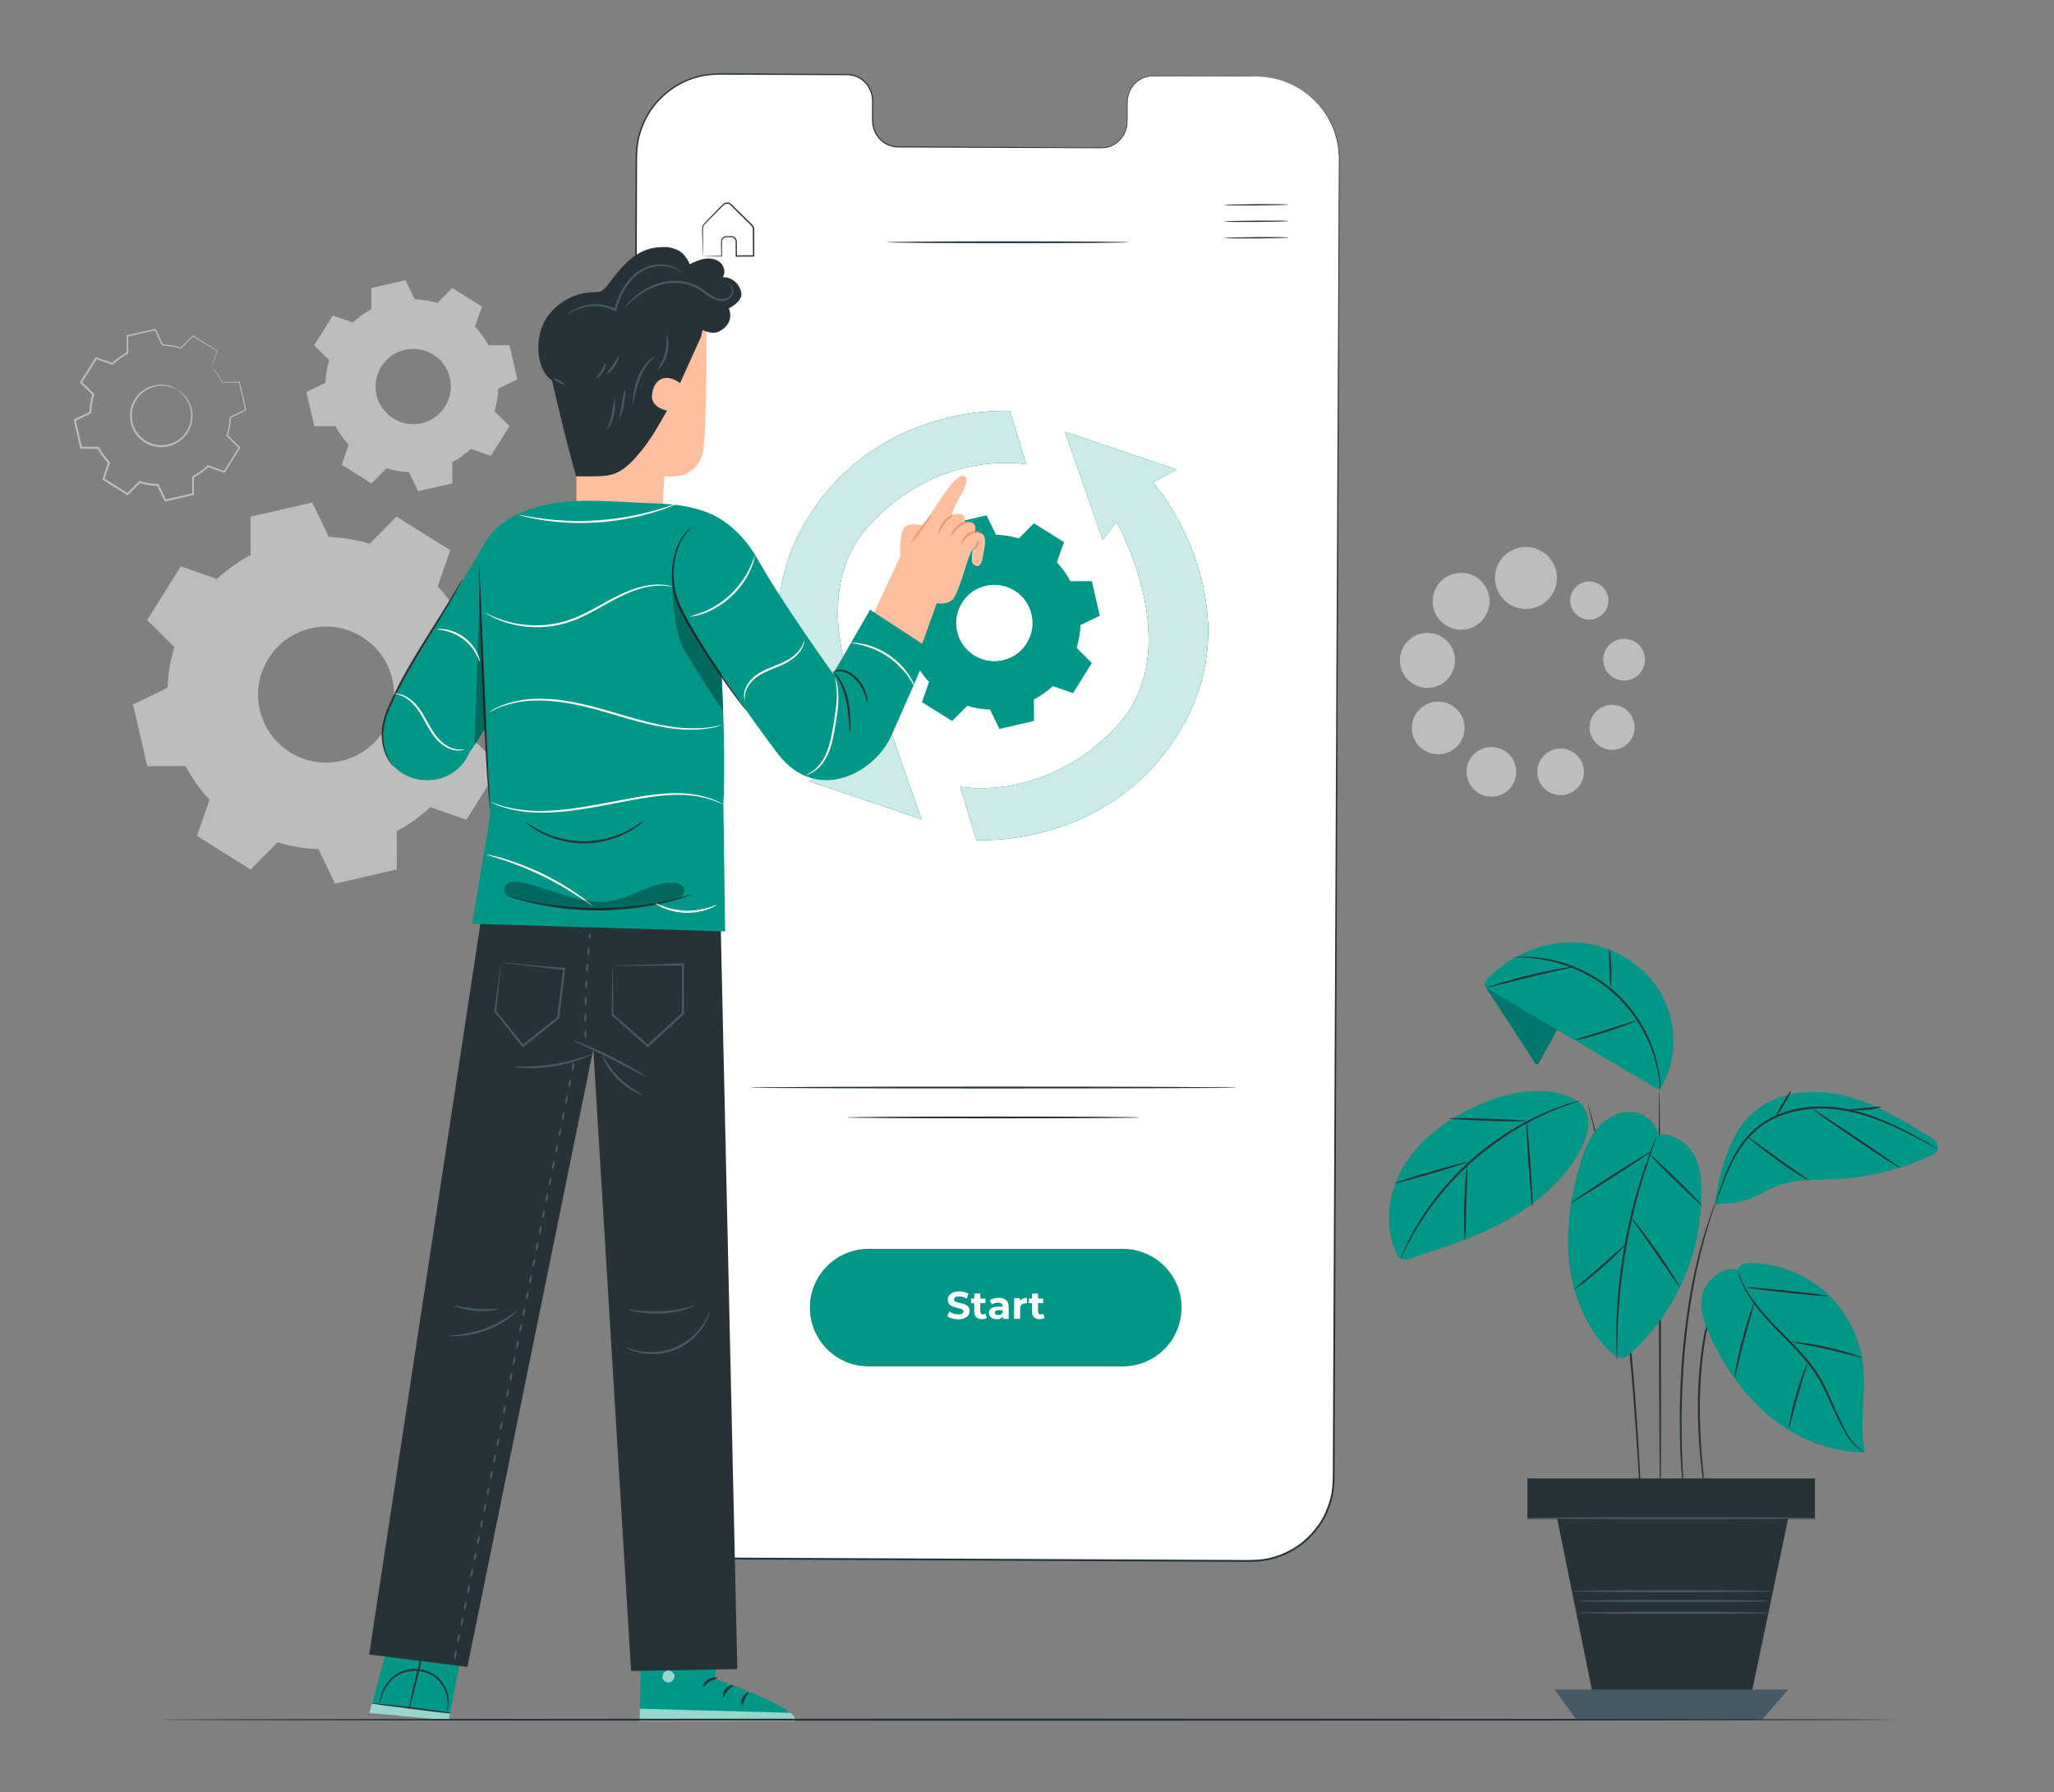 <svg width="196" height="171" viewBox="0 0 196 171" fill="none" xmlns="http://www.w3.org/2000/svg">
<rect x="0" y="0" width="196" height="171" fill="#808080" stroke="none"/>
<path d="M151.142 73.65C151.142 74.878 150.147 75.874 148.918 75.874C147.69 75.874 146.694 74.878 146.694 73.65C146.694 72.421 147.69 71.426 148.918 71.426C150.147 71.425 151.142 72.421 151.142 73.65Z" fill="#BDBDBD"/>
<path d="M143.989 75.325C144.914 74.4 144.914 72.9 143.989 71.975C143.064 71.049 141.564 71.049 140.638 71.975C139.713 72.9 139.713 74.4 140.638 75.325C141.564 76.25 143.064 76.25 143.989 75.325Z" fill="#BDBDBD"/>
<path d="M137.238 71.973C138.627 71.973 139.753 70.847 139.753 69.458C139.753 68.069 138.627 66.943 137.238 66.943C135.85 66.943 134.724 68.069 134.724 69.458C134.724 70.847 135.85 71.973 137.238 71.973Z" fill="#BDBDBD"/>
<path d="M138.798 63.477C139.054 62.049 138.104 60.684 136.677 60.428C135.249 60.171 133.883 61.121 133.627 62.549C133.371 63.977 134.32 65.342 135.748 65.598C137.176 65.855 138.541 64.905 138.798 63.477Z" fill="#BDBDBD"/>
<path d="M139.425 60.087C140.924 60.087 142.139 58.871 142.139 57.372C142.139 55.873 140.924 54.658 139.425 54.658C137.925 54.658 136.71 55.873 136.71 57.372C136.71 58.871 137.925 60.087 139.425 60.087Z" fill="#BDBDBD"/>
<path d="M146.75 57.877C148.258 57.247 148.969 55.514 148.339 54.007C147.709 52.499 145.977 51.788 144.469 52.418C142.961 53.048 142.25 54.781 142.88 56.288C143.51 57.796 145.243 58.507 146.75 57.877Z" fill="#BDBDBD"/>
<path d="M155.923 69.896C156.194 68.741 155.478 67.584 154.323 67.313C153.168 67.041 152.012 67.757 151.74 68.912C151.469 70.067 152.185 71.224 153.34 71.495C154.495 71.767 155.651 71.051 155.923 69.896Z" fill="#BDBDBD"/>
<path d="M155.69 64.809C156.718 64.415 157.233 63.262 156.839 62.234C156.445 61.206 155.292 60.691 154.264 61.085C153.236 61.479 152.721 62.632 153.115 63.66C153.509 64.688 154.661 65.203 155.69 64.809Z" fill="#BDBDBD"/>
<path d="M153.455 57.593C153.616 56.6 152.941 55.665 151.948 55.505C150.955 55.344 150.02 56.018 149.859 57.011C149.699 58.004 150.373 58.939 151.366 59.1C152.359 59.261 153.294 58.586 153.455 57.593Z" fill="#BDBDBD"/>
<path fill-rule="evenodd" clip-rule="evenodd" d="M41.767 55.953C42.679 56.928 43.445 58.01 44.054 59.164L47.709 59.15L49.068 65.043L45.775 66.631C45.733 67.935 45.519 69.243 45.125 70.52L47.719 73.094L44.512 78.221L41.063 77.017C40.088 77.93 39.005 78.695 37.851 79.303L37.865 82.959L31.972 84.318L30.384 81.025C29.08 80.983 27.772 80.768 26.495 80.374L23.921 82.968L18.793 79.761L19.998 76.311C19.084 75.337 18.32 74.255 17.711 73.1L14.055 73.114L12.697 67.221L15.99 65.633C16.033 64.329 16.247 63.021 16.641 61.744L14.048 59.17L17.254 54.043L20.703 55.248C21.678 54.334 22.761 53.569 23.915 52.96L23.901 49.305L29.794 47.946L31.382 51.239C32.686 51.281 33.994 51.496 35.271 51.89L37.844 49.296L42.972 52.502L41.767 55.953ZM34.555 60.777C31.517 58.878 27.514 59.8 25.614 62.838C23.715 65.876 24.638 69.879 27.675 71.779C30.713 73.678 34.716 72.756 36.616 69.718C38.516 66.68 37.593 62.677 34.555 60.777Z" fill="#BDBDBD"/>
<path fill-rule="evenodd" clip-rule="evenodd" d="M45.328 31.166C45.833 31.706 46.256 32.305 46.594 32.944L48.617 32.936L49.369 36.199L47.546 37.078C47.523 37.8 47.404 38.525 47.186 39.231L48.622 40.657L46.846 43.495L44.937 42.828C44.397 43.334 43.797 43.758 43.158 44.095L43.166 46.119L39.904 46.871L39.025 45.048C38.303 45.025 37.579 44.906 36.872 44.687L35.447 46.124L32.608 44.348L33.275 42.438C32.769 41.899 32.346 41.3 32.009 40.66L29.985 40.668L29.233 37.405L31.056 36.526C31.079 35.804 31.198 35.08 31.416 34.373L29.98 32.948L31.756 30.109L33.665 30.776C34.205 30.27 34.804 29.847 35.443 29.509L35.436 27.486L38.698 26.733L39.577 28.557C40.299 28.58 41.023 28.699 41.73 28.917L43.155 27.481L45.994 29.256L45.328 31.166ZM41.335 33.838C39.653 32.786 37.437 33.297 36.385 34.979C35.333 36.661 35.844 38.877 37.526 39.928C39.208 40.98 41.424 40.469 42.476 38.787C43.528 37.105 43.017 34.889 41.335 33.838Z" fill="#BDBDBD"/>
<path d="M16.94 37.198C16.943 37.192 16.999 37.224 17.103 37.289C17.208 37.352 17.354 37.462 17.52 37.627C17.85 37.948 18.268 38.543 18.357 39.393C18.398 39.812 18.36 40.288 18.177 40.753C17.993 41.214 17.69 41.678 17.242 42.022C17.023 42.2 16.77 42.344 16.496 42.452C16.223 42.564 15.926 42.634 15.62 42.655C15.008 42.709 14.361 42.551 13.806 42.211C13.257 41.862 12.832 41.348 12.613 40.774C12.497 40.49 12.431 40.192 12.412 39.898C12.389 39.604 12.408 39.312 12.472 39.038C12.585 38.484 12.868 38.009 13.203 37.642C13.541 37.273 13.953 37.03 14.348 36.884C15.15 36.593 15.869 36.707 16.302 36.863C16.522 36.941 16.685 37.024 16.788 37.09C16.891 37.156 16.944 37.193 16.94 37.198C16.93 37.217 16.715 37.068 16.279 36.932C15.849 36.8 15.154 36.712 14.393 37.007C14.018 37.154 13.63 37.392 13.315 37.746C13.002 38.099 12.739 38.552 12.637 39.075C12.579 39.333 12.563 39.608 12.587 39.884C12.606 40.161 12.67 40.441 12.78 40.708C12.988 41.247 13.388 41.726 13.903 42.055C14.425 42.374 15.031 42.524 15.606 42.475C15.894 42.457 16.173 42.392 16.431 42.288C16.69 42.189 16.93 42.054 17.137 41.889C17.562 41.568 17.854 41.133 18.034 40.698C18.214 40.259 18.258 39.807 18.227 39.405C18.159 38.592 17.775 38.005 17.468 37.677C17.155 37.343 16.927 37.215 16.94 37.198Z" fill="#BDBDBD"/>
<path d="M20.175 35.033C20.173 35.034 20.182 35.001 20.202 34.935C20.226 34.862 20.258 34.764 20.298 34.64C20.389 34.368 20.519 33.98 20.687 33.476L20.7 33.51C20.108 33.145 19.33 32.666 18.39 32.087L18.448 32.08C18.1 32.434 17.713 32.828 17.299 33.248L17.276 33.272L17.244 33.262C16.718 33.102 16.134 32.997 15.514 32.979L15.478 32.978L15.462 32.945C15.238 32.485 14.996 31.987 14.745 31.47L14.818 31.505C13.986 31.699 13.103 31.905 12.177 32.121L12.233 32.05C12.236 32.558 12.239 33.117 12.243 33.69L12.243 33.736L12.203 33.758C11.722 34.012 11.226 34.355 10.781 34.775L10.746 34.807L10.7 34.792C10.22 34.625 9.691 34.441 9.152 34.254L9.249 34.22C8.798 34.943 8.312 35.723 7.814 36.522L7.802 36.416C8.164 36.775 8.562 37.17 8.966 37.569L9.004 37.606L8.988 37.657C8.827 38.18 8.72 38.773 8.702 39.379L8.7 39.432L8.651 39.456C8.189 39.679 7.684 39.923 7.175 40.169L7.223 40.068C7.417 40.905 7.624 41.801 7.834 42.711L7.744 42.64C8.262 42.638 8.821 42.636 9.384 42.633L9.44 42.633L9.466 42.682C9.724 43.173 10.067 43.665 10.477 44.102L10.477 44.102L10.478 44.103C10.487 44.145 10.458 44.009 10.498 44.196L10.497 44.198L10.496 44.201L10.494 44.207L10.49 44.219L10.481 44.244L10.464 44.292L10.43 44.389L10.362 44.584L10.226 44.972C10.136 45.23 10.046 45.487 9.957 45.743L9.919 45.635C10.696 46.122 11.463 46.602 12.219 47.074L12.106 47.088C12.495 46.696 12.88 46.308 13.261 45.925L13.299 45.886L13.351 45.902C13.915 46.076 14.496 46.172 15.072 46.191L15.126 46.193L15.15 46.242C15.39 46.742 15.627 47.233 15.861 47.719L15.762 47.672C16.664 47.465 17.546 47.263 18.406 47.065L18.34 47.148C18.339 46.592 18.337 46.045 18.336 45.509V45.459L18.38 45.435C18.909 45.157 19.387 44.814 19.805 44.424L19.84 44.392L19.886 44.408C20.416 44.594 20.93 44.775 21.432 44.951L21.342 44.983C21.85 44.175 22.329 43.412 22.786 42.686L22.796 42.773C22.388 42.366 22.005 41.984 21.636 41.616L21.607 41.587L21.619 41.549C21.805 40.952 21.893 40.374 21.913 39.822L21.915 39.785L21.948 39.77C22.485 39.513 22.97 39.282 23.427 39.063L23.397 39.123C23.166 38.098 22.97 37.225 22.801 36.477L22.841 36.509C22.187 36.507 21.65 36.505 21.202 36.504H21.184L21.175 36.488C20.9 35.96 20.634 35.604 20.453 35.373C20.363 35.265 20.295 35.181 20.244 35.119C20.195 35.061 20.173 35.034 20.175 35.033C20.178 35.033 20.205 35.059 20.255 35.108C20.305 35.161 20.381 35.241 20.476 35.353C20.665 35.578 20.942 35.931 21.227 36.46L21.201 36.444C21.649 36.439 22.186 36.434 22.841 36.426L22.874 36.426L22.882 36.458C23.058 37.205 23.263 38.076 23.504 39.099L23.514 39.141L23.474 39.16C23.018 39.382 22.536 39.617 22 39.878L22.034 39.825C22.017 40.387 21.931 40.977 21.745 41.587L21.728 41.521C22.099 41.887 22.484 42.268 22.895 42.673L22.935 42.712L22.905 42.76C22.452 43.489 21.975 44.254 21.471 45.064L21.439 45.115L21.381 45.096C20.879 44.921 20.363 44.742 19.833 44.558L19.913 44.541C19.487 44.942 18.997 45.295 18.457 45.582L18.501 45.508C18.503 46.045 18.506 46.592 18.509 47.148L18.509 47.216L18.443 47.231C17.584 47.43 16.703 47.635 15.801 47.843L15.732 47.859L15.702 47.796C15.467 47.311 15.229 46.819 14.988 46.32L15.066 46.37C14.474 46.352 13.877 46.254 13.297 46.075L13.388 46.052C13.007 46.437 12.623 46.825 12.235 47.217L12.183 47.268L12.121 47.23C11.365 46.757 10.598 46.278 9.82 45.792L9.758 45.752L9.782 45.683C9.872 45.427 9.961 45.17 10.052 44.912L10.187 44.524L10.255 44.329L10.289 44.232L10.306 44.183L10.315 44.159L10.319 44.147L10.321 44.141L10.322 44.138L10.322 44.136C10.362 44.322 10.333 44.188 10.342 44.229L10.342 44.229L10.341 44.228C9.919 43.779 9.567 43.273 9.302 42.769L9.384 42.818C8.821 42.82 8.262 42.822 7.743 42.824L7.67 42.824L7.654 42.752C7.444 41.843 7.238 40.946 7.046 40.108L7.03 40.038L7.095 40.007C7.605 39.761 8.11 39.518 8.573 39.295L8.522 39.373C8.542 38.751 8.653 38.142 8.819 37.606L8.841 37.693C8.439 37.293 8.041 36.898 7.679 36.538L7.631 36.489L7.667 36.431C8.168 35.633 8.656 34.855 9.108 34.133L9.143 34.077L9.205 34.099C9.744 34.288 10.272 34.474 10.752 34.642L10.671 34.659C11.129 34.231 11.638 33.882 12.131 33.624L12.09 33.691C12.089 33.118 12.088 32.559 12.087 32.051V31.993L12.144 31.98C13.072 31.769 13.956 31.567 14.789 31.378L14.84 31.366L14.863 31.413C15.111 31.932 15.35 32.431 15.571 32.892L15.518 32.858C16.149 32.881 16.742 32.992 17.276 33.159L17.223 33.173C17.64 32.756 18.031 32.366 18.382 32.014L18.409 31.988L18.44 32.008C19.373 32.599 20.144 33.088 20.731 33.461L20.751 33.474L20.743 33.496C20.564 33.99 20.425 34.372 20.328 34.638C20.282 34.762 20.245 34.86 20.218 34.933C20.192 34.999 20.178 35.033 20.175 35.033Z" fill="#BDBDBD"/>
<path d="M119.98 7.299L110.001 7.253C108.663 7.247 107.573 8.376 107.568 9.775L107.56 11.585C107.554 12.984 106.464 14.113 105.126 14.107L85.676 14.017C84.338 14.011 83.258 12.872 83.264 11.473L83.272 9.663C83.277 8.264 82.197 7.125 80.859 7.119L77.35 7.102L68.616 7.062C64.279 7.042 60.747 10.543 60.729 14.88L60.197 140.82C60.178 145.156 63.677 148.685 68.012 148.705L119.375 148.942C123.712 148.962 127.244 145.461 127.263 141.124L127.795 15.184C127.813 10.849 124.315 7.319 119.98 7.299Z" fill="white"/>
<path d="M119.98 7.299C119.98 7.299 120.07 7.301 120.248 7.309C120.426 7.327 120.696 7.308 121.044 7.375C121.739 7.461 122.797 7.692 123.983 8.406C124.583 8.748 125.192 9.238 125.767 9.865C126.34 10.492 126.872 11.276 127.251 12.214C127.635 13.148 127.841 14.239 127.825 15.401C127.821 16.561 127.817 17.795 127.813 19.103C127.775 29.564 127.721 44.7 127.654 63.403C127.58 82.107 127.492 104.377 127.395 129.106C127.382 132.197 127.37 135.327 127.357 138.492C127.354 139.284 127.35 140.078 127.347 140.874C127.335 141.67 127.28 142.488 127.037 143.262C126.808 144.036 126.485 144.79 126.028 145.465C125.573 146.139 125.021 146.748 124.39 147.268C123.112 148.285 121.514 148.93 119.861 149.005C119.446 149.033 119.038 149.027 118.628 149.024L117.398 149.019C116.576 149.015 115.753 149.011 114.927 149.008C111.625 148.993 108.291 148.978 104.928 148.962C98.2 148.932 91.354 148.901 84.406 148.869C80.931 148.853 77.432 148.837 73.909 148.821C72.148 148.813 70.381 148.805 68.608 148.797C66.83 148.88 64.993 148.404 63.513 147.368C62.026 146.339 60.932 144.787 60.426 143.068C60.154 142.211 60.106 141.299 60.11 140.417C60.114 139.533 60.117 138.651 60.121 137.77C60.136 134.246 60.151 130.746 60.166 127.271C60.196 120.321 60.225 113.472 60.254 106.743C60.313 93.285 60.369 80.303 60.423 67.937C60.478 55.571 60.531 43.82 60.58 32.823C60.605 27.324 60.629 22.014 60.652 16.909C60.655 16.271 60.658 15.636 60.661 15.005C60.667 14.688 60.691 14.37 60.709 14.054C60.765 13.742 60.791 13.425 60.873 13.121C61.164 11.895 61.736 10.749 62.534 9.807C63.337 8.87 64.343 8.129 65.449 7.647C66.554 7.153 67.765 6.982 68.935 7.001C71.273 7.013 73.555 7.025 75.78 7.036C76.892 7.042 77.989 7.047 79.072 7.053C79.614 7.056 80.152 7.058 80.685 7.061C81.224 7.037 81.781 7.186 82.221 7.497C82.661 7.807 82.999 8.253 83.171 8.755C83.37 9.257 83.32 9.798 83.324 10.301C83.323 10.557 83.322 10.812 83.32 11.066C83.32 11.32 83.31 11.573 83.342 11.816C83.403 12.305 83.607 12.774 83.926 13.14C84.238 13.511 84.668 13.777 85.13 13.894C85.362 13.953 85.596 13.97 85.84 13.967C86.083 13.968 86.324 13.969 86.564 13.97C87.524 13.976 88.469 13.98 89.398 13.985C93.112 14.005 96.569 14.024 99.751 14.041C101.342 14.05 102.864 14.058 104.316 14.065C104.677 14.061 105.042 14.085 105.386 14.056C105.733 14.018 106.064 13.899 106.353 13.72C106.933 13.362 107.328 12.766 107.463 12.137C107.536 11.822 107.525 11.5 107.528 11.182C107.53 10.864 107.532 10.551 107.533 10.243C107.538 9.936 107.521 9.628 107.578 9.328C107.63 9.03 107.733 8.746 107.876 8.491C108.16 7.976 108.62 7.589 109.13 7.391C109.645 7.169 110.192 7.239 110.687 7.231C112.7 7.243 114.403 7.254 115.78 7.262C117.156 7.273 118.205 7.28 118.912 7.285C119.618 7.291 119.98 7.299 119.98 7.299C119.98 7.299 119.618 7.303 118.913 7.303C118.206 7.302 117.156 7.3 115.78 7.297C114.403 7.293 112.7 7.288 110.687 7.282C110.187 7.292 109.65 7.225 109.151 7.443C108.654 7.637 108.205 8.017 107.929 8.519C107.79 8.769 107.69 9.047 107.64 9.338C107.585 9.628 107.602 9.933 107.598 10.242C107.597 10.55 107.596 10.863 107.595 11.181C107.592 11.496 107.605 11.826 107.53 12.15C107.392 12.797 106.988 13.411 106.391 13.781C106.094 13.966 105.752 14.089 105.394 14.129C105.033 14.159 104.68 14.135 104.315 14.141C102.864 14.135 101.342 14.13 99.751 14.123C96.568 14.111 93.111 14.097 89.397 14.083C88.468 14.079 87.523 14.076 86.563 14.072C86.323 14.07 86.082 14.069 85.84 14.069C85.6 14.073 85.345 14.055 85.104 13.993C84.621 13.872 84.172 13.594 83.846 13.207C83.513 12.826 83.299 12.338 83.235 11.829C83.201 11.572 83.212 11.316 83.212 11.064C83.213 10.81 83.214 10.556 83.215 10.3C83.21 9.788 83.257 9.269 83.067 8.791C82.901 8.31 82.577 7.884 82.156 7.588C81.732 7.292 81.214 7.151 80.684 7.174C80.15 7.172 79.613 7.17 79.071 7.167C77.988 7.163 76.891 7.158 75.779 7.154C73.554 7.145 71.272 7.135 68.934 7.125C67.772 7.108 66.588 7.276 65.499 7.763C64.412 8.239 63.423 8.969 62.633 9.891C61.85 10.818 61.288 11.945 61.003 13.15C60.922 13.449 60.898 13.761 60.842 14.067C60.825 14.378 60.801 14.688 60.796 15.004C60.793 15.635 60.791 16.27 60.788 16.909C60.768 22.013 60.748 27.324 60.726 32.822C60.682 43.819 60.635 55.57 60.586 67.937C60.535 80.303 60.482 93.284 60.427 106.742C60.399 113.471 60.37 120.32 60.342 127.27C60.327 130.745 60.312 134.246 60.297 137.77C60.294 138.651 60.29 139.533 60.286 140.417C60.283 141.297 60.329 142.176 60.595 143.018C61.091 144.698 62.16 146.216 63.614 147.222C65.067 148.235 66.843 148.7 68.608 148.619C70.381 148.627 72.148 148.635 73.91 148.643C77.432 148.659 80.932 148.676 84.406 148.692C91.354 148.725 98.2 148.757 104.928 148.788C108.292 148.804 111.626 148.82 114.928 148.835C115.753 148.839 116.577 148.843 117.398 148.847L118.629 148.853C119.039 148.856 119.449 148.861 119.851 148.835C121.47 148.762 123.032 148.131 124.283 147.136C124.902 146.627 125.442 146.031 125.888 145.371C126.335 144.711 126.652 143.973 126.876 143.215C127.115 142.456 127.168 141.663 127.18 140.872C127.183 140.076 127.187 139.283 127.191 138.491C127.205 135.325 127.218 132.196 127.232 129.105C127.344 104.376 127.444 82.106 127.529 63.402C127.62 44.7 127.693 29.564 127.744 19.102C127.751 17.794 127.758 16.56 127.764 15.401C127.782 14.243 127.581 13.163 127.202 12.233C126.828 11.301 126.302 10.52 125.734 9.894C125.164 9.27 124.56 8.779 123.965 8.437C122.786 7.721 121.734 7.484 121.041 7.393C120.695 7.323 120.425 7.34 120.248 7.319C120.07 7.307 119.98 7.299 119.98 7.299Z" fill="#263238"/>
<path d="M110.758 46.953L109.986 46.037L112.282 44.807L101.623 41.199L105.231 51.531L106.543 49.809C106.543 49.809 113.44 61.946 106.543 69.324C99.693 76.652 91.619 75.064 91.619 75.064L93.177 80.148C93.177 80.148 105.887 81.05 112.692 69.57C119.498 58.091 110.758 46.953 110.758 46.953Z" fill="#009688"/>
<path d="M78.793 72.418L79.565 73.334L77.269 74.564L87.929 78.172L84.321 67.84L83.009 69.562C83.009 69.562 76.111 57.425 83.009 50.047C89.859 42.719 97.932 44.307 97.932 44.307L96.374 39.223C96.374 39.223 83.664 38.321 76.859 49.8C70.053 61.28 78.793 72.418 78.793 72.418Z" fill="#009688"/>
<path d="M110.758 46.953L109.986 46.037L112.282 44.807L101.623 41.199L105.231 51.531L106.543 49.809C106.543 49.809 113.44 61.946 106.543 69.324C99.693 76.652 91.619 75.064 91.619 75.064L93.177 80.148C93.177 80.148 105.887 81.05 112.692 69.57C119.498 58.091 110.758 46.953 110.758 46.953Z" fill="#009688"/>
<path d="M78.793 72.418L79.565 73.334L77.269 74.564L87.929 78.172L84.321 67.84L83.009 69.562C83.009 69.562 76.111 57.425 83.009 50.047C89.859 42.719 97.932 44.307 97.932 44.307L96.374 39.223C96.374 39.223 83.664 38.321 76.859 49.8C70.053 61.28 78.793 72.418 78.793 72.418Z" fill="#009688"/>
<g opacity="0.8">
<path d="M110.758 46.953L109.986 46.037L112.282 44.807L101.623 41.199L105.231 51.531L106.543 49.809C106.543 49.809 113.44 61.946 106.543 69.324C99.693 76.652 91.619 75.064 91.619 75.064L93.177 80.148C93.177 80.148 105.887 81.05 112.692 69.57C119.498 58.091 110.758 46.953 110.758 46.953Z" fill="white"/>
</g>
<g opacity="0.8">
<path d="M78.793 72.418L79.565 73.334L77.269 74.564L87.929 78.172L84.321 67.84L83.009 69.562C83.009 69.562 76.111 57.425 83.009 50.047C89.859 42.719 97.932 44.307 97.932 44.307L96.374 39.223C96.374 39.223 83.664 38.321 76.859 49.8C70.053 61.28 78.793 72.418 78.793 72.418Z" fill="white"/>
</g>
<path fill-rule="evenodd" clip-rule="evenodd" d="M100.854 53.659C101.365 54.206 101.794 54.812 102.136 55.459L104.184 55.451L104.945 58.753L103.1 59.643C103.077 60.374 102.956 61.107 102.736 61.823L104.189 63.265L102.392 66.138L100.459 65.463C99.912 65.975 99.306 66.404 98.659 66.745L98.667 68.794L95.365 69.555L94.475 67.71C93.743 67.686 93.011 67.566 92.295 67.345L90.853 68.798L87.979 67.001L88.655 65.068C88.143 64.522 87.715 63.915 87.373 63.269L85.324 63.276L84.563 59.974L86.408 59.084C86.432 58.353 86.553 57.62 86.773 56.905L85.32 55.462L87.117 52.589L89.049 53.264C89.596 52.752 90.203 52.324 90.849 51.982L90.841 49.934L94.144 49.172L95.034 51.018C95.764 51.041 96.497 51.161 97.213 51.383L98.655 49.929L101.529 51.726L100.854 53.659ZM96.812 56.363C95.11 55.298 92.867 55.815 91.802 57.518C90.737 59.22 91.254 61.464 92.957 62.528C94.659 63.593 96.903 63.076 97.967 61.373C99.032 59.671 98.515 57.428 96.812 56.363Z" fill="#009688"/>
<g opacity="0.6">
<path fill-rule="evenodd" clip-rule="evenodd" d="M96.812 56.363C95.11 55.298 92.867 55.815 91.802 57.518C90.737 59.22 91.254 61.463 92.957 62.528C94.659 63.593 96.903 63.075 97.967 61.373C99.032 59.67 98.515 57.427 96.812 56.363Z" fill="white"/>
</g>
<path d="M122.957 19.518C122.957 19.554 121.582 19.595 119.885 19.608C118.188 19.622 116.812 19.605 116.812 19.569C116.811 19.534 118.187 19.493 119.884 19.479C121.58 19.465 122.956 19.483 122.957 19.518Z" fill="#263238"/>
<path d="M122.97 21.09C122.97 21.126 121.594 21.166 119.898 21.18C118.201 21.195 116.825 21.177 116.825 21.141C116.824 21.105 118.2 21.065 119.897 21.051C121.593 21.037 122.969 21.054 122.97 21.09Z" fill="#263238"/>
<path d="M122.983 22.663C122.983 22.699 121.607 22.739 119.911 22.753C118.214 22.767 116.838 22.75 116.838 22.714C116.837 22.678 118.213 22.638 119.91 22.623C121.606 22.609 122.982 22.627 122.983 22.663Z" fill="#263238"/>
<path d="M67.064 24.457C67.067 24.455 67.111 24.452 67.192 24.449C67.293 24.446 67.41 24.442 67.547 24.437C67.883 24.429 68.321 24.419 68.86 24.406L68.823 24.443C68.819 24.152 68.813 23.834 68.808 23.492C68.81 23.315 68.793 23.148 68.81 22.944C68.845 22.74 69.027 22.56 69.25 22.539C69.462 22.535 69.648 22.526 69.877 22.536C70.114 22.565 70.314 22.793 70.307 23.043C70.312 23.486 70.318 23.95 70.323 24.431L70.262 24.371C70.794 24.366 71.347 24.36 71.917 24.354L71.855 24.418C71.849 23.752 71.843 23.062 71.836 22.356C71.835 22.18 71.833 22.004 71.832 21.83C71.831 21.668 71.733 21.56 71.599 21.439C71.354 21.198 71.113 20.96 70.876 20.726C70.639 20.492 70.406 20.262 70.177 20.037C70.063 19.924 69.951 19.813 69.839 19.703C69.723 19.591 69.631 19.475 69.497 19.447C69.366 19.412 69.222 19.44 69.117 19.52C69.017 19.605 68.91 19.724 68.809 19.823C68.605 20.029 68.407 20.228 68.215 20.422C67.841 20.81 67.452 21.164 67.169 21.499C67.05 21.684 67.094 21.911 67.086 22.117C67.086 22.322 67.085 22.517 67.085 22.7C67.082 23.058 67.081 23.371 67.079 23.64C67.076 23.88 67.074 24.078 67.072 24.24C67.07 24.379 67.068 24.454 67.064 24.457C67.061 24.46 67.058 24.392 67.053 24.259C67.049 24.099 67.043 23.904 67.036 23.667C67.03 23.396 67.023 23.081 67.015 22.72C67.012 22.533 67.008 22.334 67.004 22.125C67.002 22.019 67.001 21.911 66.999 21.8C66.998 21.682 67.028 21.561 67.09 21.453C67.397 21.078 67.762 20.746 68.138 20.346C68.329 20.151 68.526 19.95 68.728 19.743C68.834 19.639 68.921 19.535 69.047 19.426C69.179 19.324 69.361 19.288 69.527 19.332C69.703 19.37 69.818 19.515 69.924 19.616C70.036 19.726 70.15 19.837 70.264 19.949C70.493 20.173 70.727 20.402 70.964 20.635C71.202 20.869 71.444 21.106 71.689 21.347C71.747 21.408 71.817 21.461 71.874 21.547C71.928 21.63 71.958 21.727 71.961 21.826C71.963 22.001 71.964 22.177 71.966 22.354C71.971 23.06 71.976 23.75 71.981 24.416L71.982 24.48L71.918 24.48C71.348 24.484 70.795 24.487 70.263 24.491L70.203 24.491L70.202 24.431C70.2 23.95 70.197 23.486 70.195 23.043C70.202 22.843 70.046 22.666 69.861 22.641C69.67 22.631 69.446 22.638 69.26 22.639C69.082 22.654 68.934 22.797 68.903 22.961C68.887 23.127 68.9 23.322 68.896 23.49C68.896 23.833 68.897 24.15 68.897 24.442V24.479L68.86 24.479C68.313 24.475 67.867 24.471 67.526 24.469C67.391 24.467 67.277 24.465 67.179 24.463C67.101 24.462 67.062 24.46 67.064 24.457Z" fill="#263238"/>
<path d="M107.74 23.116C107.74 23.165 102.568 23.204 96.19 23.204C89.81 23.204 84.64 23.164 84.64 23.116C84.64 23.067 89.81 23.027 96.19 23.027C102.568 23.027 107.74 23.067 107.74 23.116Z" fill="#263238"/>
<path d="M107.141 130.379H82.889C79.792 130.379 77.281 127.868 77.281 124.771C77.281 121.674 79.792 119.163 82.889 119.163H107.141C110.238 119.163 112.749 121.673 112.749 124.771C112.749 127.868 110.238 130.379 107.141 130.379Z" fill="#009688"/>
<path d="M90.388 125.591L90.59 125.142C90.808 125.301 91.132 125.411 91.441 125.411C91.794 125.411 91.938 125.293 91.938 125.135C91.938 124.652 90.44 124.984 90.44 124.026C90.44 123.588 90.793 123.224 91.526 123.224C91.849 123.224 92.181 123.301 92.42 123.452L92.236 123.905C91.997 123.769 91.75 123.702 91.522 123.702C91.169 123.702 91.032 123.835 91.032 123.997C91.032 124.472 92.531 124.144 92.531 125.091C92.531 125.521 92.174 125.889 91.437 125.889C91.028 125.89 90.616 125.768 90.388 125.591Z" fill="white"/>
<path d="M94.175 125.75C94.057 125.834 93.884 125.875 93.707 125.875C93.24 125.875 92.967 125.636 92.967 125.164V124.35H92.662V123.908H92.967V123.426H93.542V123.908H94.035V124.35H93.542V125.157C93.542 125.326 93.633 125.418 93.788 125.418C93.873 125.418 93.958 125.393 94.02 125.344L94.175 125.75Z" fill="white"/>
<path d="M96.251 124.715V125.846H95.713V125.599C95.606 125.779 95.4 125.875 95.109 125.875C94.645 125.875 94.369 125.617 94.369 125.275C94.369 124.926 94.616 124.682 95.22 124.682H95.677C95.677 124.435 95.529 124.292 95.22 124.292C95.01 124.292 94.793 124.362 94.649 124.476L94.443 124.075C94.66 123.92 94.98 123.835 95.297 123.835C95.901 123.835 96.251 124.115 96.251 124.715ZM95.677 125.219V125.017H95.282C95.014 125.017 94.929 125.116 94.929 125.249C94.929 125.393 95.05 125.488 95.253 125.488C95.444 125.488 95.61 125.4 95.677 125.219Z" fill="white"/>
<path d="M97.998 123.835V124.365C97.951 124.362 97.914 124.358 97.87 124.358C97.553 124.358 97.343 124.531 97.343 124.91V125.846H96.769V123.865H97.317V124.126C97.457 123.934 97.693 123.835 97.998 123.835Z" fill="white"/>
<path d="M99.688 125.75C99.57 125.834 99.397 125.875 99.22 125.875C98.752 125.875 98.48 125.636 98.48 125.164V124.35H98.174V123.908H98.48V123.426H99.054V123.908H99.547V124.35H99.054V125.157C99.054 125.326 99.146 125.418 99.301 125.418C99.386 125.418 99.47 125.393 99.533 125.344L99.688 125.75Z" fill="white"/>
<path d="M118.062 103.77C118.062 103.819 107.635 103.859 94.776 103.859C81.913 103.859 71.489 103.819 71.489 103.77C71.489 103.722 81.913 103.682 94.776 103.682C107.635 103.682 118.062 103.722 118.062 103.77Z" fill="#263238"/>
<path d="M108.784 106.625C108.784 106.674 102.512 106.713 94.776 106.713C87.038 106.713 80.767 106.673 80.767 106.625C80.767 106.576 87.038 106.537 94.776 106.537C102.512 106.537 108.784 106.576 108.784 106.625Z" fill="#263238"/>
<path d="M37.587 154.877L35.266 163.458L42.808 164.146L44.393 155.978L37.587 154.877Z" fill="#009688"/>
<path d="M43.027 163.447C43.025 163.475 42.602 163.465 41.922 163.409C41.243 163.355 40.307 163.251 39.276 163.118C38.283 162.985 37.385 162.864 36.64 162.765C35.966 162.67 35.55 162.606 35.552 162.576C35.555 162.549 35.977 162.56 36.657 162.617C37.336 162.673 38.272 162.778 39.303 162.91C40.296 163.042 41.194 163.162 41.939 163.262C42.613 163.355 43.03 163.417 43.027 163.447Z" fill="#263238"/>
<g opacity="0.6">
<path d="M35.266 163.458L42.808 164.146L42.93 163.517L35.484 162.57L35.274 163.372" fill="white"/>
</g>
<path d="M39.013 163.076C38.966 163.064 39.286 161.592 39.73 159.789C40.174 157.984 40.572 156.532 40.619 156.544C40.666 156.555 40.346 158.027 39.902 159.831C39.459 161.634 39.061 163.087 39.013 163.076Z" fill="#263238"/>
<path d="M42.61 163.391C42.564 163.389 42.851 162.775 42.627 161.796C42.513 161.318 42.262 160.763 41.802 160.303C41.349 159.84 40.67 159.517 39.925 159.44C39.178 159.369 38.451 159.548 37.905 159.899C37.353 160.246 36.973 160.718 36.731 161.147C36.251 162.027 36.297 162.689 36.254 162.678C36.248 162.678 36.244 162.638 36.243 162.564C36.239 162.489 36.246 162.379 36.261 162.237C36.292 161.955 36.388 161.546 36.62 161.088C36.856 160.637 37.241 160.134 37.817 159.762C38.388 159.384 39.157 159.188 39.942 159.264C40.727 159.344 41.444 159.691 41.918 160.188C42.397 160.682 42.645 161.269 42.749 161.769C42.849 162.275 42.814 162.696 42.752 162.974C42.72 163.113 42.689 163.219 42.659 163.288C42.633 163.358 42.616 163.393 42.61 163.391Z" fill="#263238"/>
<path d="M68.728 152.574L68.222 160.197C68.222 160.197 75.81 162.715 75.853 164.133L61.029 164.24L61.329 152.33L68.728 152.574Z" fill="#009688"/>
<g opacity="0.6">
<path d="M63.661 159.417C63.372 159.487 63.164 159.803 63.222 160.095C63.279 160.387 63.599 160.601 63.89 160.536C64.18 160.472 64.441 160.099 64.351 159.816C64.261 159.533 63.872 159.302 63.605 159.434" fill="white"/>
</g>
<g opacity="0.6">
<path d="M61.03 164.241L61.06 163.04L75.378 163.435C75.378 163.435 75.854 163.641 75.929 164.241H61.03Z" fill="white"/>
</g>
<path d="M68.465 160.129C68.46 160.202 68.097 160.223 67.735 160.445C67.366 160.658 67.173 160.966 67.107 160.935C67.041 160.919 67.162 160.49 67.606 160.229C68.048 159.964 68.483 160.064 68.465 160.129Z" fill="#263238"/>
<path d="M70 160.819C70.014 160.89 69.697 161.004 69.442 161.302C69.178 161.593 69.106 161.922 69.034 161.917C68.966 161.926 68.929 161.501 69.253 161.136C69.574 160.768 70.001 160.75 70 160.819Z" fill="#263238"/>
<path d="M70.826 162.706C70.76 162.719 70.671 162.355 70.868 161.964C71.063 161.572 71.409 161.426 71.438 161.488C71.477 161.548 71.25 161.754 71.093 162.077C70.928 162.397 70.898 162.701 70.826 162.706Z" fill="#263238"/>
<path d="M68.388 158.379C68.355 158.444 68.026 158.334 67.617 158.35C67.207 158.357 66.884 158.484 66.848 158.421C66.808 158.368 67.127 158.109 67.61 158.098C68.093 158.083 68.425 158.323 68.388 158.379Z" fill="#263238"/>
<path d="M68.461 156.84C68.461 156.87 68.174 156.906 67.719 156.813C67.493 156.767 67.227 156.684 66.95 156.551C66.812 156.484 66.671 156.405 66.531 156.312C66.464 156.266 66.384 156.219 66.312 156.131C66.234 156.053 66.194 155.86 66.291 155.745C66.37 155.634 66.506 155.589 66.613 155.589C66.722 155.589 66.81 155.614 66.89 155.636C67.054 155.681 67.207 155.741 67.347 155.809C67.626 155.946 67.851 156.116 68.017 156.278C68.351 156.607 68.46 156.881 68.436 156.894C68.402 156.917 68.241 156.686 67.9 156.412C67.729 156.276 67.51 156.134 67.249 156.019C67.118 155.962 66.977 155.913 66.827 155.875C66.671 155.829 66.538 155.824 66.495 155.892C66.48 155.919 66.478 155.929 66.509 155.976C66.542 156.019 66.604 156.063 66.67 156.108C66.798 156.198 66.928 156.276 67.055 156.345C67.31 156.48 67.555 156.576 67.764 156.641C68.185 156.772 68.463 156.801 68.461 156.84Z" fill="#263238"/>
<path d="M68.364 156.94C68.338 156.951 68.202 156.687 68.19 156.218C68.184 155.985 68.217 155.704 68.315 155.408C68.365 155.261 68.432 155.11 68.518 154.963C68.61 154.82 68.722 154.627 69.003 154.603C69.15 154.602 69.268 154.72 69.307 154.819C69.353 154.921 69.36 155.007 69.375 155.093C69.397 155.267 69.388 155.437 69.36 155.593C69.304 155.907 69.167 156.166 69.02 156.35C68.719 156.725 68.414 156.803 68.409 156.778C68.386 156.741 68.642 156.609 68.875 156.247C68.99 156.068 69.094 155.831 69.131 155.556C69.15 155.42 69.152 155.274 69.13 155.127C69.112 154.969 69.056 154.84 68.997 154.854C68.924 154.851 68.795 154.966 68.73 155.09C68.65 155.22 68.585 155.354 68.534 155.486C68.433 155.751 68.385 156.006 68.368 156.222C68.334 156.657 68.403 156.93 68.364 156.94Z" fill="#263238"/>
<path d="M68.728 86.348L46.141 86.178L35.226 157.865L44.6 159.055L56.614 100.111L60.21 159.265L60.219 159.441L70.357 159.264L68.728 86.348Z" fill="#263238"/>
<path d="M58.455 92.157C58.447 92.15 58.61 92.14 58.921 92.126C59.26 92.114 59.715 92.097 60.28 92.076C61.49 92.042 63.169 91.995 65.162 91.938L65.254 91.936L65.255 92.029C65.258 93.446 65.262 95.03 65.266 96.712V96.757L65.233 96.788C64.962 97.037 64.674 97.302 64.383 97.57C63.513 98.367 62.672 99.138 61.877 99.866L61.81 99.927L61.743 99.868C60.501 98.761 59.368 97.75 58.402 96.889L58.374 96.865L58.375 96.829C58.392 95.405 58.406 94.236 58.417 93.394C58.425 93.011 58.432 92.703 58.437 92.468C58.443 92.258 58.449 92.151 58.455 92.157C58.46 92.162 58.466 92.281 58.472 92.499C58.477 92.739 58.484 93.052 58.492 93.443C58.503 94.273 58.517 95.426 58.535 96.829L58.508 96.769C59.481 97.622 60.623 98.622 61.875 99.719L61.741 99.72C62.535 98.989 63.375 98.216 64.243 97.417C64.534 97.15 64.822 96.885 65.094 96.636L65.06 96.712C65.064 95.03 65.068 93.446 65.072 92.029L65.165 92.121C63.196 92.139 61.536 92.155 60.34 92.166C59.766 92.167 59.304 92.168 58.96 92.168C58.812 92.167 58.691 92.165 58.589 92.164C58.504 92.163 58.458 92.16 58.455 92.157Z" fill="#455A64"/>
<path d="M47.824 91.847C47.818 91.839 47.963 91.847 48.241 91.868C48.546 91.893 48.953 91.927 49.456 91.968C50.545 92.066 52.052 92.203 53.849 92.366L53.94 92.374L53.929 92.466C53.763 93.852 53.575 95.431 53.373 97.115L53.368 97.157L53.336 97.183C53.025 97.431 52.695 97.694 52.362 97.96C51.531 98.622 50.725 99.263 49.96 99.872L49.881 99.935L49.819 99.857C48.849 98.63 47.959 97.504 47.193 96.537L47.171 96.509L47.176 96.475C47.366 95.07 47.522 93.911 47.635 93.074C47.69 92.695 47.734 92.389 47.768 92.156C47.8 91.947 47.819 91.841 47.824 91.847C47.83 91.854 47.821 91.973 47.8 92.191C47.776 92.431 47.745 92.744 47.706 93.133C47.615 93.96 47.49 95.106 47.338 96.495L47.321 96.434C48.095 97.396 48.995 98.513 49.975 99.732L49.835 99.716C50.6 99.105 51.404 98.462 52.233 97.799C52.567 97.533 52.897 97.27 53.208 97.022L53.17 97.09C53.38 95.407 53.578 93.829 53.751 92.445L53.831 92.544C52.061 92.347 50.576 92.181 49.504 92.062C48.994 92 48.583 91.951 48.274 91.914C47.987 91.877 47.83 91.855 47.824 91.847Z" fill="#455A64"/>
<path d="M61.643 102.728C61.628 102.754 61.241 102.555 60.619 102.23C59.997 101.905 59.139 101.457 58.182 100.979C57.224 100.502 56.35 100.086 55.715 99.784C55.082 99.483 54.691 99.293 54.702 99.266C54.713 99.24 55.124 99.383 55.775 99.651C56.425 99.918 57.313 100.315 58.274 100.794C59.234 101.273 60.085 101.744 60.69 102.102C61.296 102.461 61.657 102.704 61.643 102.728Z" fill="#455A64"/>
<path d="M61.353 104.469C61.344 104.491 61.039 104.408 60.582 104.179C60.127 103.952 59.529 103.561 58.971 103.013C58.415 102.464 58.015 101.872 57.781 101.42C57.546 100.967 57.457 100.663 57.48 100.654C57.54 100.622 58.02 101.799 59.117 102.866C60.199 103.946 61.384 104.408 61.353 104.469Z" fill="#455A64"/>
<path d="M67.729 125.182C67.741 125.186 67.711 125.321 67.627 125.557C67.543 125.792 67.393 126.124 67.156 126.505C66.691 127.264 65.799 128.214 64.52 128.755C63.239 129.294 61.936 129.27 61.068 129.074C60.63 128.978 60.287 128.854 60.06 128.75C59.833 128.646 59.715 128.573 59.721 128.562C59.736 128.524 60.231 128.779 61.096 128.93C61.951 129.086 63.207 129.083 64.439 128.564C65.67 128.043 66.548 127.145 67.033 126.425C67.528 125.7 67.692 125.167 67.729 125.182Z" fill="#455A64"/>
<path d="M66.244 124.572C66.254 124.593 65.938 124.774 65.381 124.953C64.826 125.135 64.025 125.292 63.134 125.324C62.243 125.361 61.438 125.278 60.864 125.19C60.29 125.099 59.942 125.004 59.947 124.978C59.956 124.908 61.372 125.182 63.126 125.117C64.001 125.086 64.785 124.955 65.34 124.812C65.897 124.672 66.231 124.541 66.244 124.572Z" fill="#455A64"/>
<path d="M49.45 124.998C49.466 125.015 49.189 125.314 48.664 125.71C48.142 126.106 47.356 126.579 46.413 126.931C45.47 127.281 44.566 127.437 43.912 127.48C43.256 127.524 42.851 127.478 42.852 127.455C42.852 127.421 43.256 127.414 43.898 127.334C44.539 127.255 45.418 127.08 46.342 126.737C47.264 126.392 48.044 125.95 48.58 125.59C49.118 125.232 49.428 124.973 49.45 124.998Z" fill="#455A64"/>
<path d="M47.47 124.911C47.483 124.961 46.556 125.177 45.399 125.081C44.24 124.993 43.36 124.633 43.38 124.585C43.399 124.525 44.287 124.789 45.415 124.875C46.543 124.969 47.461 124.849 47.47 124.911Z" fill="#455A64"/>
<path d="M56.48 100.605C56.49 100.628 56.111 100.825 55.464 101.065C54.818 101.306 53.899 101.574 52.858 101.742C51.817 101.908 50.859 101.94 50.171 101.913C49.482 101.887 49.06 101.818 49.063 101.793C49.065 101.761 49.489 101.778 50.172 101.767C50.855 101.756 51.798 101.701 52.826 101.538C53.853 101.372 54.766 101.13 55.418 100.927C56.07 100.724 56.467 100.576 56.48 100.605Z" fill="#455A64"/>
<path d="M55.863 98.291C55.92 98.291 55.969 98.468 55.972 98.687C55.975 98.906 55.931 99.085 55.874 99.086C55.817 99.087 55.768 98.909 55.766 98.69C55.763 98.47 55.806 98.292 55.863 98.291Z" fill="#455A64"/>
<path d="M55.865 96.703C55.922 96.704 55.968 96.882 55.966 97.101C55.965 97.32 55.918 97.497 55.86 97.497C55.803 97.497 55.758 97.319 55.76 97.1C55.761 96.88 55.808 96.702 55.865 96.703Z" fill="#455A64"/>
<path d="M55.897 95.115C55.954 95.117 55.996 95.296 55.991 95.515C55.985 95.734 55.934 95.91 55.877 95.909C55.82 95.908 55.778 95.729 55.784 95.509C55.79 95.29 55.84 95.114 55.897 95.115Z" fill="#455A64"/>
<path d="M55.961 93.528C56.018 93.531 56.056 93.711 56.047 93.93C56.037 94.149 55.983 94.324 55.926 94.322C55.869 94.319 55.831 94.14 55.84 93.92C55.85 93.701 55.904 93.525 55.961 93.528Z" fill="#455A64"/>
<path d="M56.056 91.943C56.112 91.947 56.147 92.127 56.133 92.346C56.119 92.564 56.062 92.739 56.005 92.736C55.948 92.732 55.913 92.552 55.927 92.332C55.941 92.114 55.999 91.939 56.056 91.943Z" fill="#455A64"/>
<path d="M56.18 90.361C56.237 90.365 56.268 90.546 56.25 90.765C56.232 90.983 56.171 91.156 56.114 91.151C56.057 91.147 56.026 90.966 56.044 90.747C56.062 90.528 56.123 90.356 56.18 90.361Z" fill="#455A64"/>
<path d="M56.306 89.063C56.362 89.069 56.397 89.187 56.383 89.327C56.368 89.466 56.311 89.575 56.254 89.569C56.197 89.564 56.163 89.446 56.177 89.306C56.191 89.166 56.249 89.058 56.306 89.063Z" fill="#455A64"/>
<path d="M43.536 157.483C43.593 157.495 43.603 157.678 43.56 157.893C43.517 158.108 43.437 158.273 43.381 158.262C43.325 158.251 43.314 158.067 43.358 157.852C43.4 157.637 43.481 157.472 43.536 157.483Z" fill="#455A64"/>
<path d="M43.848 155.926C43.904 155.937 43.915 156.12 43.871 156.335C43.828 156.55 43.748 156.715 43.692 156.704C43.636 156.693 43.626 156.51 43.669 156.295C43.712 156.08 43.792 155.914 43.848 155.926Z" fill="#455A64"/>
<path d="M44.16 154.369C44.216 154.38 44.226 154.563 44.183 154.778C44.14 154.993 44.06 155.158 44.004 155.147C43.948 155.136 43.938 154.953 43.981 154.738C44.024 154.523 44.104 154.358 44.16 154.369Z" fill="#455A64"/>
<path d="M44.471 152.812C44.527 152.823 44.538 153.006 44.495 153.221C44.452 153.436 44.372 153.602 44.316 153.59C44.26 153.579 44.249 153.396 44.292 153.181C44.335 152.966 44.415 152.8 44.471 152.812Z" fill="#455A64"/>
<path d="M44.782 151.255C44.839 151.266 44.849 151.45 44.806 151.664C44.763 151.879 44.683 152.044 44.627 152.033C44.571 152.022 44.56 151.839 44.604 151.624C44.647 151.409 44.727 151.244 44.782 151.255Z" fill="#455A64"/>
<path d="M45.094 149.697C45.15 149.708 45.16 149.892 45.118 150.107C45.075 150.322 44.994 150.487 44.938 150.476C44.882 150.465 44.872 150.281 44.915 150.066C44.958 149.851 45.038 149.686 45.094 149.697Z" fill="#455A64"/>
<path d="M45.406 148.14C45.462 148.151 45.472 148.335 45.429 148.55C45.386 148.765 45.306 148.93 45.25 148.919C45.194 148.908 45.184 148.724 45.227 148.509C45.27 148.294 45.35 148.129 45.406 148.14Z" fill="#455A64"/>
<path d="M45.717 146.584C45.773 146.595 45.784 146.778 45.741 146.993C45.698 147.208 45.617 147.373 45.562 147.362C45.506 147.351 45.495 147.168 45.538 146.953C45.581 146.738 45.661 146.572 45.717 146.584Z" fill="#455A64"/>
<path d="M46.028 145.026C46.084 145.037 46.095 145.22 46.052 145.435C46.009 145.65 45.929 145.815 45.873 145.804C45.817 145.793 45.806 145.61 45.849 145.395C45.892 145.18 45.972 145.015 46.028 145.026Z" fill="#455A64"/>
<path d="M46.34 143.469C46.396 143.48 46.407 143.664 46.364 143.879C46.321 144.094 46.24 144.259 46.185 144.248C46.129 144.237 46.118 144.053 46.161 143.838C46.204 143.623 46.284 143.458 46.34 143.469Z" fill="#455A64"/>
<path d="M46.651 141.912C46.708 141.923 46.718 142.107 46.675 142.322C46.632 142.537 46.552 142.702 46.496 142.691C46.44 142.68 46.429 142.496 46.473 142.281C46.515 142.066 46.596 141.901 46.651 141.912Z" fill="#455A64"/>
<path d="M46.963 140.355C47.019 140.366 47.029 140.549 46.987 140.765C46.944 140.98 46.863 141.145 46.808 141.134C46.751 141.122 46.741 140.939 46.784 140.724C46.827 140.509 46.907 140.344 46.963 140.355Z" fill="#455A64"/>
<path d="M47.274 138.797C47.33 138.808 47.341 138.992 47.298 139.207C47.254 139.422 47.174 139.587 47.118 139.576C47.063 139.565 47.052 139.381 47.095 139.166C47.138 138.951 47.218 138.786 47.274 138.797Z" fill="#455A64"/>
<path d="M47.586 137.24C47.642 137.251 47.653 137.435 47.609 137.65C47.566 137.865 47.486 138.03 47.43 138.019C47.374 138.008 47.364 137.824 47.407 137.609C47.45 137.395 47.53 137.229 47.586 137.24Z" fill="#455A64"/>
<path d="M47.897 135.684C47.954 135.695 47.964 135.878 47.921 136.093C47.878 136.308 47.798 136.473 47.742 136.462C47.686 136.451 47.675 136.268 47.719 136.053C47.761 135.838 47.842 135.673 47.897 135.684Z" fill="#455A64"/>
<path d="M48.209 134.127C48.265 134.138 48.275 134.321 48.233 134.536C48.19 134.751 48.109 134.916 48.053 134.905C47.998 134.894 47.987 134.711 48.03 134.495C48.073 134.281 48.153 134.115 48.209 134.127Z" fill="#455A64"/>
<path d="M48.521 132.569C48.576 132.58 48.587 132.764 48.544 132.979C48.501 133.194 48.421 133.359 48.365 133.348C48.309 133.337 48.299 133.153 48.341 132.938C48.385 132.723 48.465 132.558 48.521 132.569Z" fill="#455A64"/>
<path d="M48.832 131.012C48.888 131.023 48.898 131.207 48.856 131.422C48.812 131.637 48.732 131.802 48.676 131.791C48.621 131.78 48.61 131.596 48.653 131.381C48.696 131.167 48.776 131.001 48.832 131.012Z" fill="#455A64"/>
<path d="M49.143 129.455C49.199 129.466 49.21 129.65 49.166 129.865C49.123 130.08 49.043 130.245 48.987 130.234C48.932 130.222 48.921 130.039 48.964 129.824C49.007 129.609 49.087 129.444 49.143 129.455Z" fill="#455A64"/>
<path d="M49.455 127.897C49.511 127.909 49.522 128.092 49.479 128.307C49.436 128.522 49.355 128.687 49.3 128.676C49.244 128.665 49.233 128.482 49.276 128.266C49.319 128.052 49.399 127.886 49.455 127.897Z" fill="#455A64"/>
<path d="M49.766 126.341C49.822 126.352 49.833 126.536 49.79 126.751C49.747 126.966 49.667 127.131 49.611 127.12C49.555 127.109 49.544 126.925 49.588 126.71C49.63 126.495 49.711 126.33 49.766 126.341Z" fill="#455A64"/>
<path d="M50.078 124.784C50.134 124.795 50.144 124.978 50.102 125.193C50.059 125.408 49.978 125.573 49.922 125.562C49.867 125.551 49.856 125.368 49.899 125.153C49.942 124.938 50.022 124.773 50.078 124.784Z" fill="#455A64"/>
<path d="M50.389 123.227C50.445 123.238 50.456 123.422 50.413 123.637C50.37 123.852 50.29 124.017 50.234 124.006C50.178 123.994 50.167 123.811 50.211 123.596C50.253 123.381 50.334 123.216 50.389 123.227Z" fill="#455A64"/>
<path d="M50.701 121.669C50.757 121.68 50.768 121.864 50.725 122.078C50.682 122.294 50.602 122.459 50.546 122.447C50.49 122.436 50.479 122.253 50.522 122.038C50.565 121.823 50.645 121.658 50.701 121.669Z" fill="#455A64"/>
<path d="M51.012 120.113C51.068 120.124 51.079 120.307 51.036 120.522C50.992 120.737 50.912 120.902 50.856 120.891C50.8 120.88 50.79 120.697 50.833 120.482C50.876 120.267 50.956 120.101 51.012 120.113Z" fill="#455A64"/>
<path d="M51.324 118.555C51.38 118.566 51.39 118.75 51.348 118.965C51.304 119.18 51.224 119.345 51.169 119.334C51.113 119.323 51.102 119.139 51.145 118.924C51.188 118.71 51.268 118.544 51.324 118.555Z" fill="#455A64"/>
<path d="M51.636 116.998C51.691 117.009 51.702 117.193 51.659 117.408C51.616 117.623 51.535 117.788 51.48 117.777C51.424 117.765 51.413 117.582 51.456 117.367C51.499 117.152 51.58 116.987 51.636 116.998Z" fill="#455A64"/>
<path d="M51.947 115.441C52.003 115.453 52.013 115.636 51.97 115.851C51.927 116.066 51.847 116.231 51.791 116.22C51.736 116.209 51.725 116.025 51.768 115.81C51.811 115.596 51.891 115.43 51.947 115.441Z" fill="#455A64"/>
<path d="M52.258 113.884C52.314 113.895 52.325 114.078 52.282 114.293C52.239 114.508 52.159 114.674 52.103 114.662C52.047 114.651 52.036 114.468 52.08 114.253C52.122 114.038 52.203 113.872 52.258 113.884Z" fill="#455A64"/>
<path d="M52.57 112.327C52.626 112.338 52.636 112.521 52.593 112.736C52.55 112.951 52.47 113.117 52.414 113.105C52.358 113.094 52.348 112.911 52.391 112.696C52.434 112.481 52.514 112.316 52.57 112.327Z" fill="#455A64"/>
<path d="M52.881 110.77C52.937 110.781 52.948 110.964 52.905 111.179C52.862 111.394 52.782 111.559 52.726 111.548C52.67 111.537 52.659 111.354 52.703 111.139C52.745 110.924 52.826 110.758 52.881 110.77Z" fill="#455A64"/>
<path d="M53.193 109.213C53.249 109.224 53.259 109.407 53.216 109.622C53.173 109.837 53.093 110.002 53.037 109.991C52.981 109.98 52.971 109.797 53.014 109.582C53.057 109.367 53.137 109.202 53.193 109.213Z" fill="#455A64"/>
<path d="M53.504 107.656C53.56 107.667 53.571 107.85 53.527 108.065C53.485 108.28 53.404 108.445 53.348 108.434C53.292 108.423 53.282 108.24 53.325 108.025C53.368 107.81 53.448 107.644 53.504 107.656Z" fill="#455A64"/>
<path d="M53.816 106.099C53.872 106.11 53.883 106.293 53.84 106.508C53.797 106.723 53.716 106.889 53.661 106.877C53.605 106.866 53.594 106.683 53.637 106.468C53.68 106.253 53.76 106.088 53.816 106.099Z" fill="#455A64"/>
<path d="M54.127 104.542C54.183 104.553 54.194 104.736 54.151 104.951C54.108 105.166 54.028 105.331 53.972 105.32C53.916 105.309 53.905 105.126 53.949 104.911C53.991 104.696 54.072 104.53 54.127 104.542Z" fill="#455A64"/>
<path d="M54.439 102.984C54.495 102.995 54.505 103.178 54.463 103.393C54.419 103.608 54.339 103.773 54.283 103.762C54.228 103.751 54.217 103.568 54.26 103.353C54.303 103.138 54.383 102.973 54.439 102.984Z" fill="#455A64"/>
<path d="M54.75 101.427C54.806 101.438 54.817 101.622 54.773 101.837C54.73 102.052 54.65 102.217 54.594 102.206C54.538 102.195 54.528 102.011 54.571 101.796C54.614 101.581 54.694 101.416 54.75 101.427Z" fill="#455A64"/>
<path d="M85.886 53.407C85.886 53.407 88.529 49.445 88.599 49.41C88.599 49.41 90.985 45.393 91.778 45.392C92.576 45.391 92.285 46.206 91.466 47.646C90.748 48.907 90.675 49.695 90.675 49.695L92.635 50.879C92.635 50.879 93.943 50.372 93.998 51.592C94.016 52 93.909 52.505 93.772 53.249C93.693 53.683 93.496 54.147 93.087 53.983C92.899 53.908 92.745 53.763 92.736 53.492C92.711 52.771 92.846 52.506 92.753 52.505C92.636 52.505 91.343 56.292 91.343 56.292L85.886 53.407Z" fill="#FFBE9D"/>
<path d="M91.222 50.297C91.424 50.159 91.627 50.02 91.851 49.922C92.075 49.825 92.324 49.771 92.565 49.811C92.716 49.837 92.866 49.903 92.962 50.023C93.094 50.187 93.103 50.424 93.037 50.624C92.972 50.824 92.843 50.996 92.716 51.164" fill="#FFBE9D"/>
<path d="M90.329 49.497C90.52 49.367 90.712 49.236 90.924 49.144C91.137 49.053 91.373 49.002 91.601 49.039C91.744 49.063 91.885 49.125 91.977 49.239C92.102 49.393 92.11 49.617 92.048 49.805C91.986 49.994 91.559 50.431 91.439 50.589" fill="#FFBE9D"/>
<path d="M86.807 51.171L82.988 59.339L87.198 63.641L89.392 57.554C89.392 57.554 90.568 57.788 91.047 57.009C91.582 56.138 92.285 53.623 92.285 53.623L86.807 51.171Z" fill="#FFBE9D"/>
<path d="M89.536 50.946C89.494 50.933 89.59 50.386 89.988 49.816C90.19 49.534 90.447 49.342 90.642 49.237C90.838 49.13 90.972 49.094 90.984 49.118C91.02 49.179 90.527 49.423 90.154 49.939C89.788 50.458 89.6 50.973 89.536 50.946Z" fill="#EB996E"/>
<path d="M93.773 50.979C93.755 51.007 93.625 50.935 93.403 50.897C93.184 50.858 92.86 50.863 92.568 51.025C92.276 51.187 92.086 51.453 91.948 51.639C91.811 51.831 91.721 51.951 91.695 51.936C91.671 51.923 91.714 51.78 91.823 51.563C91.934 51.353 92.118 51.041 92.468 50.843C92.821 50.649 93.203 50.672 93.438 50.755C93.68 50.839 93.787 50.961 93.773 50.979Z" fill="#EB996E"/>
<path d="M92.351 49.828C92.362 49.889 91.879 49.971 91.454 50.355C91.026 50.733 90.817 51.176 90.758 51.147C90.712 51.135 90.842 50.625 91.317 50.2C91.553 49.992 91.822 49.874 92.02 49.831C92.221 49.787 92.347 49.802 92.351 49.828Z" fill="#EB996E"/>
<path d="M93.289 51.591C93.343 51.57 93.443 51.887 93.243 52.204C93.045 52.523 92.716 52.57 92.711 52.513C92.694 52.456 92.917 52.343 93.068 52.094C93.226 51.851 93.231 51.6 93.289 51.591Z" fill="#EB996E"/>
<path d="M85.895 53.248C85.895 53.248 85.762 50.811 86.351 50.259C86.94 49.707 88.628 50.28 88.628 50.28" fill="#FFBE9D"/>
<path d="M88.867 49.118C88.912 49.154 88.521 49.776 87.993 50.508C87.466 51.239 87 51.807 86.952 51.776C86.904 51.744 87.296 51.123 87.826 50.386C88.356 49.651 88.822 49.083 88.867 49.118Z" fill="#EB996E"/>
<path d="M55.056 30.639L54.998 49.66L63.158 50.049L63.395 45.423C63.395 45.423 66.293 45.998 67.041 43.306C67.519 41.587 67.399 28.298 67.399 28.298L55.056 30.639Z" fill="#FFBE9D"/>
<path d="M68.472 29.638C67.187 30.006 66.908 32.106 66.908 32.106L64.892 36.559C63.864 35.755 62.486 35.802 62.224 37.606C62.036 38.91 63.657 39.174 63.657 39.174C62.713 40.78 62.073 42.08 60.698 43.608C59.211 45.261 58.377 45.428 56.764 45.455H54.986C54.986 45.455 54.115 42.628 52.502 35.559C50.713 27.717 59.987 28.727 61.706 26.726C64.506 23.465 72.524 28.478 68.472 29.638Z" fill="#263238"/>
<path d="M52.672 36.298C51.169 35.289 51.034 32.464 51.91 30.769C52.787 29.075 54.633 27.928 56.54 27.89C56.795 27.886 57.059 27.898 57.297 27.806C57.649 27.669 57.878 27.335 58.109 27.035C59.452 25.289 60.772 23.572 63.276 23.573C63.683 23.573 64.133 23.573 64.85 23.963C65.207 24.158 65.711 24.817 65.795 25.215C66.266 24.991 66.745 24.766 67.26 24.688C67.775 24.61 68.34 24.7 68.729 25.046C69.118 25.392 69.262 26.03 68.96 26.454C69.804 26.4 70.604 27.099 70.737 27.934C70.869 28.769 69.673 29.356 69.548 29.421C69.548 29.421 70.205 30.796 68.639 31.62C68.008 31.952 67.188 31.552 67.095 31.504" fill="#263238"/>
<path d="M58.63 38.127C58.683 38.122 58.764 38.781 58.584 39.571C58.408 40.362 58.052 40.924 58.007 40.896C57.952 40.869 58.214 40.286 58.382 39.526C58.556 38.767 58.569 38.129 58.63 38.127Z" fill="#455A64"/>
<path d="M59.617 37.194C59.672 37.197 59.684 37.826 59.541 38.585C59.401 39.344 59.163 39.927 59.11 39.909C59.054 39.891 59.2 39.292 59.338 38.547C59.478 37.802 59.558 37.191 59.617 37.194Z" fill="#455A64"/>
<path d="M62.443 34.055C62.463 34.082 62.232 34.251 61.938 34.595C61.642 34.935 61.306 35.467 61.059 36.113C60.812 36.759 60.676 37.377 60.571 37.823C60.469 38.271 60.398 38.548 60.369 38.543C60.342 38.538 60.362 38.253 60.428 37.796C60.496 37.341 60.611 36.706 60.866 36.038C61.121 35.37 61.495 34.823 61.831 34.496C62.165 34.163 62.431 34.035 62.443 34.055Z" fill="#455A64"/>
<path d="M63.586 31.918C63.61 31.911 63.693 32.102 63.745 32.432C63.796 32.761 63.797 33.233 63.673 33.731C63.548 34.229 63.324 34.644 63.123 34.91C62.922 35.177 62.759 35.306 62.741 35.288C62.69 35.25 63.242 34.635 63.473 33.68C63.72 32.73 63.523 31.928 63.586 31.918Z" fill="#455A64"/>
<path d="M53.847 36.668C53.819 36.718 53.569 36.632 53.289 36.475C53.008 36.318 52.803 36.151 52.831 36.101C52.859 36.051 53.109 36.138 53.389 36.295C53.67 36.451 53.875 36.618 53.847 36.668Z" fill="#455A64"/>
<path d="M57.79 34.637C57.844 34.645 57.81 35.048 57.557 35.464C57.306 35.883 56.965 36.1 56.933 36.056C56.894 36.01 57.15 35.742 57.38 35.358C57.613 34.976 57.731 34.624 57.79 34.637Z" fill="#455A64"/>
<path d="M59.002 33.987C59.055 33.999 58.969 34.481 58.639 34.975C58.312 35.472 57.9 35.738 57.869 35.694C57.83 35.648 58.16 35.328 58.467 34.861C58.777 34.398 58.944 33.969 59.002 33.987Z" fill="#455A64"/>
<path d="M65.027 26.02C65.013 26.037 64.874 25.904 64.58 25.737C64.285 25.575 63.816 25.398 63.213 25.383C62.616 25.365 61.883 25.507 61.207 25.922C60.531 26.337 59.933 27.013 59.498 27.825C59.182 28.416 58.963 29.031 58.805 29.609L58.772 29.728L58.663 29.671C58.057 29.352 57.415 29.213 56.842 29.205C56.267 29.189 55.761 29.295 55.36 29.429C54.554 29.704 54.171 30.067 54.15 30.034C54.144 30.027 54.234 29.936 54.423 29.793C54.613 29.651 54.91 29.468 55.318 29.312C55.725 29.157 56.246 29.032 56.844 29.036C57.44 29.031 58.114 29.166 58.756 29.496L58.614 29.558C58.77 28.967 58.991 28.336 59.317 27.727C59.765 26.889 60.392 26.186 61.109 25.759C61.828 25.33 62.597 25.198 63.22 25.237C63.849 25.271 64.331 25.479 64.622 25.667C64.765 25.767 64.873 25.848 64.936 25.916C65.001 25.98 65.032 26.016 65.027 26.02Z" fill="#455A64"/>
<path d="M69.319 27.055C69.304 27.052 69.545 26.994 69.787 27.267C69.897 27.399 69.998 27.607 69.975 27.863C69.95 28.119 69.773 28.383 69.5 28.541C69.232 28.706 68.864 28.76 68.509 28.677C68.152 28.599 67.808 28.41 67.486 28.182C67.162 27.955 66.85 27.691 66.486 27.496C66.122 27.299 65.713 27.154 65.28 27.072C64.412 26.91 63.549 27.008 62.82 27.241C62.087 27.476 61.479 27.829 61.002 28.165C60.049 28.85 59.579 29.423 59.55 29.394C59.54 29.385 59.649 29.237 59.872 28.991C60.098 28.748 60.438 28.406 60.915 28.047C61.39 27.689 62.007 27.313 62.761 27.059C63.513 26.808 64.409 26.7 65.319 26.869C65.771 26.955 66.201 27.108 66.583 27.318C66.969 27.528 67.284 27.802 67.597 28.026C67.907 28.253 68.224 28.432 68.547 28.51C68.868 28.591 69.185 28.55 69.427 28.413C69.671 28.283 69.829 28.06 69.86 27.849C69.891 27.634 69.814 27.441 69.723 27.317C69.529 27.058 69.308 27.078 69.319 27.055Z" fill="#455A64"/>
<path d="M46.368 51.652L39.08 63.891C38.265 65.319 37.51 66.841 36.79 68.419C36.209 69.93 36.545 71.903 37.559 73.157L37.353 72.861C38.162 73.861 39.378 74.442 40.664 74.442H40.852C42.547 74.442 44.08 73.437 44.756 71.883L47.097 68.33L46.368 51.652Z" fill="#009688"/>
<path d="M68.359 49.313C66.402 48.314 64.471 48.088 62.363 48.027C59.909 47.955 56.449 47.612 53.804 47.893C53.804 47.893 46.269 48.451 45.745 53.615L46.774 77.87L45.049 88.147L69.198 88.876L69.025 76.752C69.324 70.444 68.687 61.512 68.687 61.512C69.059 58.121 70.914 56.594 71.178 54.389C71.41 52.439 70.107 50.206 68.359 49.313Z" fill="#009688"/>
<path d="M61.552 78.219C61.56 78.228 61.439 78.353 61.197 78.555C60.956 78.758 60.586 79.028 60.096 79.31C59.126 79.877 57.614 80.445 55.875 80.475C54.135 80.506 52.604 79.992 51.614 79.46C51.115 79.195 50.735 78.939 50.487 78.745C50.238 78.551 50.112 78.43 50.12 78.421C50.144 78.388 50.678 78.841 51.679 79.329C52.671 79.819 54.173 80.298 55.871 80.268C57.568 80.238 59.052 79.707 60.026 79.182C61.009 78.658 61.528 78.186 61.552 78.219Z" fill="#263238"/>
<path d="M45.708 53.892C45.716 53.892 45.725 53.973 45.737 54.128C45.747 54.305 45.761 54.53 45.778 54.806C45.806 55.422 45.846 56.267 45.894 57.3C45.983 59.43 46.104 62.327 46.238 65.528C46.383 68.729 46.514 71.625 46.611 73.756C46.664 74.787 46.706 75.632 46.738 76.248C46.75 76.525 46.759 76.749 46.767 76.927C46.771 77.082 46.77 77.164 46.763 77.164C46.756 77.165 46.743 77.084 46.726 76.93C46.708 76.753 46.685 76.529 46.658 76.254C46.601 75.667 46.539 74.816 46.465 73.764C46.322 71.661 46.168 68.752 46.032 65.537C45.896 62.323 45.802 59.412 45.748 57.305C45.727 56.272 45.711 55.426 45.698 54.809C45.697 54.532 45.697 54.307 45.696 54.13C45.697 53.974 45.701 53.892 45.708 53.892Z" fill="#263238"/>
<path d="M44.196 55.176C44.202 55.18 44.174 55.245 44.113 55.365C44.039 55.505 43.949 55.678 43.839 55.887C43.596 56.337 43.233 56.983 42.768 57.772C41.851 59.356 40.473 61.478 39.08 63.891C38.384 65.096 37.793 66.289 37.282 67.378C36.775 68.467 36.513 69.535 36.58 70.439C36.631 71.343 36.899 72.045 37.139 72.487C37.378 72.935 37.576 73.143 37.559 73.157C37.553 73.162 37.504 73.111 37.413 73.011C37.325 72.907 37.201 72.749 37.069 72.527C36.803 72.088 36.506 71.377 36.434 70.449C36.345 69.519 36.603 68.406 37.108 67.301C37.614 66.197 38.2 65.001 38.901 63.788C40.3 61.366 41.696 59.26 42.644 57.697C43.107 56.936 43.488 56.31 43.77 55.847C43.893 55.645 43.995 55.48 44.077 55.344C44.149 55.231 44.19 55.173 44.196 55.176Z" fill="#263238"/>
<path d="M88.618 61.835L83.029 58.18L79.503 64.29C79.503 64.29 74.613 57.493 72.391 53.511C70.347 49.846 67.702 48.859 66.426 48.594C66.049 48.515 65.707 48.829 65.749 49.212L67.677 62.427C67.919 63.115 71.953 68.963 74.207 71.905C77.969 76.816 83.512 73.673 85.034 70.236C86.242 67.508 88.123 63.363 88.618 61.835Z" fill="#009688"/>
<path d="M81.109 69.804C81.079 69.805 81.046 69.47 81.002 68.932C80.955 68.394 80.9 67.65 80.732 66.85C80.564 66.051 80.285 65.362 80.019 64.9C79.756 64.435 79.533 64.183 79.558 64.161C79.574 64.144 79.84 64.364 80.144 64.824C80.45 65.28 80.763 65.987 80.935 66.807C81.107 67.627 81.139 68.382 81.148 68.924C81.154 69.468 81.136 69.803 81.109 69.804Z" fill="#263238"/>
<path d="M82.745 67.074C82.712 67.077 82.685 66.79 82.546 66.359C82.407 65.93 82.13 65.354 81.652 64.86C81.181 64.36 80.609 64.056 80.166 64.047C79.72 64.024 79.473 64.203 79.458 64.172C79.437 64.16 79.671 63.918 80.168 63.901C80.664 63.871 81.308 64.191 81.801 64.717C82.308 65.241 82.579 65.863 82.687 66.319C82.795 66.78 82.768 67.074 82.745 67.074Z" fill="#263238"/>
<path d="M66.062 50.226C66.067 50.231 66.02 50.285 65.928 50.381C65.876 50.434 65.82 50.492 65.756 50.557C65.691 50.635 65.62 50.721 65.542 50.815C65.232 51.207 64.824 51.828 64.575 52.693C64.308 53.549 64.203 54.637 64.363 55.813C64.444 56.4 64.588 57.011 64.843 57.6C65.09 58.197 65.417 58.789 65.746 59.395C67.114 61.796 68.523 63.875 69.541 65.375C70.046 66.1 70.46 66.697 70.768 67.138C71.06 67.553 71.224 67.781 71.212 67.791C71.206 67.795 71.158 67.744 71.071 67.642C70.984 67.54 70.858 67.388 70.703 67.187C70.388 66.787 69.95 66.197 69.421 65.459C68.37 63.977 66.941 61.91 65.565 59.495C65.234 58.885 64.906 58.29 64.656 57.678C64.395 57.067 64.252 56.439 64.174 55.838C64.021 54.633 64.144 53.52 64.435 52.649C64.709 51.769 65.146 51.145 65.48 50.762C65.565 50.671 65.641 50.589 65.711 50.513C65.781 50.453 65.843 50.399 65.899 50.35C66.002 50.264 66.057 50.221 66.062 50.226Z" fill="#263238"/>
<path d="M66.077 85.339C66.079 85.346 66.02 85.371 65.906 85.413C65.769 85.461 65.603 85.518 65.405 85.587C65.186 85.662 64.918 85.749 64.601 85.833C64.285 85.919 63.927 86.029 63.523 86.115C62.722 86.313 61.753 86.493 60.671 86.639C59.587 86.773 58.388 86.865 57.126 86.873C55.865 86.872 54.664 86.787 53.579 86.659C52.496 86.519 51.526 86.345 50.724 86.151C50.319 86.067 49.961 85.96 49.645 85.875C49.327 85.793 49.058 85.707 48.839 85.633C48.64 85.566 48.475 85.51 48.336 85.463C48.222 85.421 48.163 85.397 48.166 85.39C48.168 85.383 48.231 85.395 48.349 85.423C48.489 85.46 48.659 85.504 48.862 85.556C49.084 85.618 49.355 85.692 49.674 85.763C49.992 85.837 50.351 85.934 50.755 86.008C51.558 86.182 52.524 86.341 53.601 86.469C54.681 86.586 55.872 86.665 57.125 86.666C58.377 86.658 59.569 86.572 60.647 86.45C61.724 86.315 62.688 86.151 63.491 85.973C63.894 85.895 64.253 85.796 64.57 85.721C64.889 85.648 65.16 85.573 65.381 85.509C65.584 85.455 65.753 85.41 65.894 85.373C66.011 85.345 66.075 85.332 66.077 85.339Z" fill="#263238"/>
<g opacity="0.3">
<path d="M45.272 71.1L46.363 69.407L45.794 56.078L45.272 71.1Z" fill="black"/>
</g>
<g opacity="0.3">
<path d="M64.108 55.176C64.108 55.176 64.143 60.033 65.266 61.957C66.389 63.881 69.016 68.039 69.006 67.791C68.998 67.543 68.857 64.363 68.857 64.363C68.857 64.363 64.131 57.895 64.108 55.176Z" fill="black"/>
</g>
<path d="M44.308 71.504C44.311 71.512 44.193 71.572 43.959 71.605C43.727 71.639 43.374 71.623 42.975 71.478C42.577 71.335 42.142 71.06 41.754 70.66C41.364 70.257 41.043 69.737 40.735 69.187C40.428 68.637 40.151 68.109 39.835 67.676C39.52 67.243 39.171 66.903 38.839 66.676C38.166 66.21 37.619 66.24 37.629 66.199C37.629 66.19 37.759 66.169 37.992 66.201C38.224 66.232 38.557 66.335 38.916 66.558C39.274 66.781 39.648 67.125 39.982 67.567C40.318 68.01 40.603 68.543 40.908 69.09C41.213 69.635 41.523 70.144 41.886 70.533C42.249 70.922 42.655 71.195 43.026 71.347C43.783 71.663 44.309 71.46 44.308 71.504Z" fill="white"/>
<path d="M45.785 63.134C45.751 63.143 45.669 62.846 45.435 62.416C45.205 61.986 44.794 61.439 44.201 60.989C43.606 60.542 42.967 60.296 42.491 60.191C42.014 60.085 41.705 60.086 41.705 60.051C41.703 60.032 42.015 59.979 42.518 60.053C43.017 60.125 43.698 60.362 44.321 60.83C44.941 61.301 45.355 61.891 45.561 62.352C45.77 62.815 45.804 63.131 45.785 63.134Z" fill="white"/>
<path d="M64.197 55.981C64.192 56 63.934 55.931 63.46 55.892C62.986 55.854 62.291 55.87 61.464 56.074C60.636 56.271 59.688 56.648 58.694 57.182C57.693 57.705 56.633 58.369 55.434 58.918C54.238 59.477 52.986 59.761 51.846 59.831C50.702 59.895 49.671 59.761 48.834 59.551C47.995 59.344 47.349 59.065 46.921 58.847C46.703 58.744 46.545 58.643 46.436 58.58C46.328 58.514 46.273 58.477 46.276 58.471C46.285 58.454 46.517 58.584 46.954 58.777C47.389 58.971 48.035 59.227 48.867 59.413C49.696 59.604 50.712 59.721 51.835 59.648C52.956 59.568 54.174 59.287 55.352 58.736C56.535 58.196 57.596 57.537 58.609 57.019C59.616 56.489 60.587 56.118 61.433 55.936C62.279 55.746 62.99 55.752 63.468 55.814C63.708 55.846 63.892 55.883 64.014 55.919C64.135 55.953 64.198 55.974 64.197 55.981Z" fill="white"/>
<path d="M68.892 69.196C68.894 69.202 68.818 69.227 68.671 69.269C68.524 69.305 68.31 69.383 68.025 69.43C67.459 69.555 66.619 69.65 65.582 69.624C64.544 69.603 63.317 69.423 61.983 69.118C60.649 68.813 59.211 68.375 57.702 67.932C56.194 67.491 54.735 67.148 53.388 66.973C52.042 66.805 50.811 66.792 49.797 66.945C48.783 67.092 47.986 67.349 47.463 67.587C46.938 67.818 46.662 67.98 46.651 67.962C46.648 67.956 46.714 67.912 46.845 67.834C46.979 67.763 47.164 67.629 47.431 67.516C47.948 67.255 48.751 66.973 49.776 66.806C50.802 66.633 52.05 66.631 53.411 66.791C54.773 66.957 56.244 67.299 57.758 67.741C59.269 68.185 60.702 68.626 62.025 68.94C63.348 69.253 64.561 69.445 65.587 69.484C66.612 69.526 67.445 69.455 68.011 69.354C68.577 69.258 68.887 69.177 68.892 69.196Z" fill="white"/>
<path d="M69.026 76.752C69.007 76.816 67.894 76.097 65.848 75.896C64.834 75.785 63.612 75.845 62.272 76.02C60.932 76.202 59.473 76.509 57.933 76.798C56.393 77.086 54.917 77.34 53.56 77.458C52.203 77.58 50.968 77.571 49.945 77.434C48.921 77.301 48.111 77.076 47.575 76.865C47.301 76.774 47.104 76.665 46.965 76.606C46.828 76.542 46.757 76.506 46.76 76.5C46.767 76.482 47.059 76.61 47.601 76.793C48.141 76.979 48.947 77.181 49.962 77.294C50.976 77.412 52.198 77.406 53.543 77.275C54.89 77.148 56.358 76.89 57.897 76.603C59.434 76.314 60.898 76.011 62.249 75.838C63.6 75.672 64.837 75.626 65.864 75.756C66.89 75.879 67.699 76.121 68.227 76.353C68.498 76.451 68.689 76.573 68.827 76.636C68.96 76.707 69.029 76.746 69.026 76.752Z" fill="white"/>
<path d="M56.61 86.491C56.602 86.502 56.466 86.416 56.229 86.251C55.993 86.085 55.648 85.848 55.217 85.564C54.358 84.994 53.138 84.254 51.723 83.565C50.308 82.878 48.973 82.375 47.993 82.05C47.504 81.887 47.105 81.762 46.828 81.679C46.552 81.594 46.401 81.541 46.404 81.527C46.407 81.514 46.565 81.542 46.848 81.604C47.132 81.664 47.538 81.769 48.035 81.916C49.031 82.207 50.384 82.694 51.81 83.387C53.234 84.081 54.453 84.845 55.296 85.448C55.719 85.749 56.052 86.004 56.275 86.189C56.499 86.374 56.618 86.481 56.61 86.491Z" fill="white"/>
<path d="M68.368 86.361C68.378 86.38 68.09 86.572 67.565 86.764C67.044 86.957 66.277 87.122 65.422 87.097C64.567 87.069 63.811 86.857 63.303 86.632C62.792 86.408 62.515 86.198 62.526 86.181C62.543 86.151 62.842 86.316 63.354 86.501C63.864 86.688 64.599 86.871 65.428 86.898C66.256 86.922 67.001 86.785 67.522 86.63C68.044 86.477 68.353 86.331 68.368 86.361Z" fill="white"/>
<path d="M76.727 61.145C76.736 61.146 76.741 61.27 76.683 61.484C76.626 61.698 76.489 61.997 76.236 62.305C75.984 62.612 75.616 62.919 75.162 63.178C74.708 63.438 74.176 63.642 73.631 63.865C73.087 64.088 72.577 64.323 72.179 64.624C71.78 64.926 71.488 65.282 71.315 65.616C70.956 66.298 71.114 66.807 71.07 66.803C71.062 66.806 71.012 66.692 70.996 66.469C70.98 66.248 71.02 65.917 71.189 65.554C71.356 65.191 71.653 64.805 72.067 64.479C72.483 64.152 73.006 63.906 73.556 63.681C74.105 63.456 74.632 63.26 75.073 63.018C75.516 62.777 75.876 62.494 76.13 62.213C76.648 61.645 76.689 61.131 76.727 61.145Z" fill="white"/>
<path d="M72.034 53.038C72.047 53.042 72.024 53.164 71.97 53.385C71.944 53.495 71.908 53.63 71.852 53.781C71.796 53.932 71.743 54.109 71.655 54.293C71.499 54.669 71.266 55.096 70.967 55.544C70.659 55.986 70.281 56.446 69.831 56.875C69.374 57.299 68.892 57.649 68.432 57.928C67.966 58.199 67.525 58.405 67.141 58.538C66.953 58.615 66.773 58.658 66.618 58.703C66.464 58.751 66.328 58.779 66.216 58.797C65.993 58.837 65.869 58.853 65.866 58.84C65.858 58.803 66.35 58.708 67.09 58.407C67.462 58.26 67.887 58.045 68.337 57.772C68.782 57.489 69.249 57.144 69.694 56.73C70.135 56.311 70.507 55.866 70.816 55.44C71.117 55.007 71.357 54.596 71.527 54.234C71.873 53.513 71.998 53.028 72.034 53.038Z" fill="white"/>
<path d="M64.682 48.027C64.687 48.04 64.49 48.128 64.127 48.276C63.767 48.429 63.233 48.62 62.565 48.828C61.898 49.04 61.089 49.247 60.181 49.433C59.272 49.609 58.263 49.757 57.196 49.839C56.129 49.913 55.109 49.914 54.183 49.873C53.258 49.822 52.428 49.735 51.737 49.623C51.045 49.514 50.49 49.403 50.111 49.305C49.731 49.211 49.523 49.153 49.526 49.139C49.529 49.126 49.743 49.159 50.126 49.229C50.509 49.303 51.066 49.393 51.756 49.484C52.446 49.577 53.272 49.65 54.191 49.69C55.111 49.721 56.123 49.714 57.182 49.64C58.24 49.559 59.242 49.417 60.147 49.253C61.05 49.079 61.856 48.887 62.525 48.694C63.194 48.503 63.733 48.333 64.1 48.203C64.47 48.078 64.677 48.014 64.682 48.027Z" fill="white"/>
<path d="M79.69 64.653C79.701 64.65 79.758 64.785 79.825 65.04C79.893 65.295 79.965 65.674 79.99 66.146C80.056 67.094 79.875 68.394 79.614 69.798C79.487 70.503 79.333 71.178 79.094 71.761C78.861 72.346 78.54 72.829 78.207 73.171C77.877 73.518 77.541 73.723 77.299 73.832C77.055 73.941 76.91 73.965 76.907 73.955C76.885 73.918 77.485 73.772 78.104 73.076C78.411 72.734 78.706 72.264 78.924 71.694C79.145 71.125 79.292 70.463 79.418 69.762C79.679 68.358 79.878 67.082 79.849 66.151C79.835 65.221 79.652 64.663 79.69 64.653Z" fill="white"/>
<path d="M87.348 65.632C87.314 65.648 87.135 65.242 86.734 64.661C86.337 64.079 85.684 63.34 84.803 62.722C83.918 62.108 83 61.749 82.317 61.576C81.633 61.4 81.191 61.371 81.194 61.334C81.195 61.321 81.305 61.318 81.506 61.326C81.707 61.33 81.997 61.367 82.349 61.439C82.703 61.508 83.115 61.634 83.557 61.813C83.996 62.001 84.462 62.246 84.916 62.559C85.367 62.878 85.758 63.231 86.085 63.578C86.405 63.932 86.665 64.276 86.852 64.584C87.041 64.89 87.175 65.15 87.248 65.337C87.325 65.522 87.36 65.627 87.348 65.632Z" fill="white"/>
<g opacity="0.3">
<path d="M64.902 85.64C65.301 85.46 65.42 84.915 65.169 84.6C64.919 84.286 64.471 84.215 64.069 84.223C62.096 84.262 60.374 85.583 58.433 85.937C56.956 86.207 55.434 85.903 53.998 85.467C52.561 85.031 51.16 84.463 49.684 84.184C49.376 84.126 49.055 84.081 48.752 84.163C48.449 84.244 48.168 84.484 48.13 84.795C48.092 85.106 48.165 85.337 48.629 85.496C48.629 85.496 53.514 86.854 57.051 86.801C60.804 86.745 64.902 85.64 64.902 85.64Z" fill="black"/>
</g>
<path d="M173.144 141.118H145.798V144.875H173.144V141.118Z" fill="#263238"/>
<path d="M173.191 144.922H145.751V141.071H173.191V144.922ZM145.845 144.829H173.097V141.165H145.845V144.829Z" fill="#263238"/>
<path d="M148.333 143.625L152.27 163.044H166.834L170.639 144.875L148.333 143.625Z" fill="#263238"/>
<path d="M148.333 161.207L150.433 164.093H168.136L170.639 161.207H148.333Z" fill="#455A64"/>
<path d="M158.444 144.192C158.39 144.192 158.321 135.196 158.29 124.101C158.259 113.002 158.277 104.007 158.331 104.007C158.384 104.007 158.453 113.001 158.485 124.1C158.516 135.196 158.498 144.192 158.444 144.192Z" fill="#263238"/>
<path d="M164.535 121.679C164.541 121.682 164.516 121.754 164.462 121.888C164.398 122.041 164.317 122.234 164.218 122.47C164.163 122.598 164.104 122.738 164.04 122.889C163.983 123.048 163.922 123.218 163.857 123.4C163.791 123.584 163.721 123.78 163.646 123.986C163.573 124.194 163.516 124.42 163.444 124.654C163.145 125.586 162.908 126.729 162.679 128.002C162.48 129.28 162.331 130.696 162.256 132.189C162.123 135.177 162.292 137.886 162.472 139.837C162.56 140.814 162.648 141.603 162.713 142.147C162.742 142.403 162.764 142.61 162.782 142.775C162.796 142.919 162.8 142.995 162.793 142.997C162.787 142.998 162.77 142.923 162.744 142.781C162.716 142.617 162.681 142.411 162.638 142.157C162.55 141.615 162.441 140.828 162.335 139.851C162.119 137.899 161.927 135.181 162.061 132.18C162.136 130.68 162.292 129.257 162.502 127.972C162.742 126.694 162.995 125.546 163.312 124.613C163.389 124.379 163.451 124.153 163.529 123.946C163.609 123.74 163.684 123.545 163.755 123.362C163.826 123.181 163.892 123.012 163.953 122.854C164.021 122.701 164.09 122.564 164.148 122.44C164.261 122.209 164.354 122.02 164.426 121.871C164.492 121.742 164.53 121.676 164.535 121.679Z" fill="#263238"/>
<path d="M163.837 114.403C163.843 114.405 163.813 114.508 163.75 114.7C163.679 114.908 163.584 115.186 163.465 115.536C163.401 115.719 163.332 115.92 163.256 116.139C163.188 116.364 163.115 116.606 163.036 116.865C162.876 117.386 162.691 117.978 162.526 118.643C162.439 118.975 162.347 119.322 162.252 119.683C162.169 120.048 162.084 120.428 161.995 120.821C161.804 121.604 161.666 122.455 161.49 123.343C161.189 125.13 160.923 127.105 160.74 129.188C160.567 131.273 160.492 133.266 160.466 135.079C160.46 136.891 160.483 138.525 160.558 139.894C160.582 140.579 160.626 141.198 160.661 141.742C160.693 142.286 160.727 142.754 160.762 143.136C160.79 143.504 160.812 143.798 160.829 144.017C160.842 144.219 160.846 144.325 160.839 144.326C160.832 144.327 160.815 144.222 160.79 144.021C160.764 143.803 160.73 143.51 160.686 143.143C160.64 142.762 160.595 142.294 160.553 141.75C160.507 141.207 160.454 140.588 160.421 139.901C160.329 138.53 160.291 136.894 160.287 135.077C160.303 133.26 160.373 131.263 160.547 129.172C160.73 127.083 161.002 125.102 161.314 123.311C161.495 122.421 161.639 121.569 161.838 120.785C161.931 120.392 162.02 120.012 162.106 119.647C162.206 119.285 162.302 118.938 162.394 118.607C162.567 117.941 162.762 117.351 162.933 116.832C163.017 116.574 163.096 116.332 163.169 116.109C163.251 115.892 163.326 115.692 163.394 115.51C163.528 115.165 163.634 114.891 163.714 114.685C163.788 114.498 163.83 114.4 163.837 114.403Z" fill="#263238"/>
<path d="M156.714 145.784C156.711 145.784 156.706 145.748 156.699 145.679C156.692 145.598 156.684 145.496 156.673 145.369C156.654 145.082 156.627 144.684 156.593 144.178C156.527 143.128 156.434 141.635 156.318 139.795C156.081 136.096 155.738 130.985 155.115 125.365C154.797 122.555 154.429 119.886 154.045 117.467C153.841 116.259 153.656 115.11 153.446 114.041C153.254 112.968 153.046 111.975 152.856 111.068C152.676 110.159 152.476 109.346 152.315 108.627C152.156 107.909 152.003 107.293 151.875 106.791C151.754 106.299 151.659 105.911 151.59 105.632C151.562 105.508 151.54 105.408 151.521 105.329C151.507 105.261 151.501 105.225 151.504 105.224C151.507 105.223 151.52 105.257 151.541 105.324C151.563 105.401 151.592 105.5 151.629 105.622C151.705 105.898 151.812 106.283 151.948 106.772C152.088 107.272 152.252 107.885 152.42 108.602C152.592 109.319 152.802 110.131 152.99 111.039C153.19 111.945 153.405 112.938 153.605 114.01C153.822 115.079 154.013 116.229 154.222 117.438C154.615 119.859 154.99 122.53 155.309 125.344C155.931 130.97 156.253 136.085 156.456 139.788C156.556 141.639 156.626 143.138 156.668 144.174C156.687 144.681 156.701 145.08 156.712 145.367C156.715 145.494 156.717 145.597 156.719 145.677C156.719 145.748 156.718 145.784 156.714 145.784Z" fill="#263238"/>
<path d="M158.221 108.332C158.102 107.058 156.814 106.096 155.534 106.083C154.255 106.069 153.061 106.837 152.278 107.85C151.496 108.863 151.064 110.099 150.711 111.329C149.849 114.332 149.378 117.486 149.746 120.589C150.115 123.691 151.373 126.745 153.599 128.937C153.961 129.293 154.43 129.649 154.926 129.543C155.198 129.485 155.421 129.297 155.627 129.111C159.999 125.161 162.525 119.244 162.351 113.354C162.317 112.174 162.162 110.946 161.508 109.964C160.856 108.981 159.333 107.937 158.221 108.332Z" fill="#009688"/>
<path d="M148.663 98.124C148.062 99.212 147.461 100.3 146.86 101.389C146.818 101.465 146.763 101.55 146.676 101.557C146.581 101.565 146.511 101.476 146.459 101.396C144.87 98.958 143.281 96.519 141.693 94.081L142.791 93.459L148.663 98.124Z" fill="#009688"/>
<g opacity="0.2">
<path d="M148.663 98.124C148.062 99.212 147.461 100.3 146.86 101.389C146.818 101.465 146.763 101.55 146.676 101.557C146.581 101.565 146.511 101.476 146.459 101.396C144.87 98.958 143.281 96.519 141.693 94.081L142.791 93.459L148.663 98.124Z" fill="black"/>
</g>
<path d="M158.331 104.007C152.911 100.809 147.492 97.611 142.073 94.413C141.907 94.315 141.727 94.199 141.677 94.014C141.612 93.773 141.792 93.541 141.966 93.362C144.202 91.055 147.45 89.718 150.655 89.948C153.859 90.179 156.941 92.03 158.51 94.834C160.078 97.638 160.13 101.346 158.331 104.007Z" fill="#009688"/>
<path d="M144.416 91.35C144.416 91.344 144.489 91.335 144.629 91.324C144.769 91.317 144.976 91.291 145.243 91.294C145.777 91.281 146.554 91.316 147.499 91.474C148.443 91.629 149.553 91.933 150.712 92.45C151.87 92.964 153.069 93.709 154.16 94.687C155.243 95.676 156.104 96.795 156.731 97.896C157.361 98.998 157.774 100.071 158.022 100.996C158.273 101.92 158.385 102.689 158.425 103.222C158.455 103.488 158.45 103.696 158.457 103.836C158.46 103.977 158.459 104.051 158.452 104.051C158.435 104.052 158.414 103.757 158.35 103.23C158.287 102.703 158.155 101.944 157.89 101.033C157.376 99.223 156.182 96.782 154.029 94.832C151.875 92.884 149.327 91.94 147.475 91.609C146.543 91.436 145.774 91.381 145.243 91.371C144.712 91.359 144.417 91.368 144.416 91.35Z" fill="#263238"/>
<path d="M156.13 97.385C156.14 97.41 155.827 97.554 155.308 97.758C154.791 97.963 154.067 98.223 153.257 98.481C152.447 98.738 151.705 98.943 151.164 99.075C150.623 99.207 150.284 99.269 150.277 99.244C150.27 99.217 150.597 99.108 151.127 98.942C151.727 98.755 152.426 98.536 153.198 98.295C153.968 98.047 154.664 97.822 155.262 97.629C155.791 97.458 156.121 97.359 156.13 97.385Z" fill="#263238"/>
<path d="M153.57 90.508C153.623 90.504 153.738 91.314 153.763 92.322C153.789 93.33 153.715 94.146 153.662 94.143C153.608 94.141 153.594 93.328 153.568 92.327C153.543 91.326 153.515 90.513 153.57 90.508Z" fill="#263238"/>
<path d="M141.931 94.231C141.923 94.206 142.373 94.043 143.112 93.815C143.85 93.588 144.879 93.299 146.026 93.023C147.173 92.747 148.22 92.535 148.982 92.401C149.743 92.267 150.218 92.208 150.222 92.233C150.227 92.261 149.762 92.368 149.009 92.536C148.256 92.704 147.216 92.937 146.072 93.212C144.928 93.488 143.897 93.754 143.15 93.948C142.402 94.141 141.939 94.258 141.931 94.231Z" fill="#263238"/>
<path d="M150.834 105.315C149.436 104.255 147.957 104.046 146.204 104.116C144.451 104.185 142.744 104.719 141.136 105.423C138.394 106.624 135.817 108.394 134.18 110.899C132.542 113.404 131.972 116.72 133.198 119.45C133.32 119.722 133.479 120.006 133.753 120.124C134.042 120.247 134.372 120.151 134.671 120.054C137.789 119.036 140.929 118.01 143.796 116.417C146.663 114.824 149.273 112.61 150.811 109.713C151.181 109.018 151.49 108.273 151.55 107.488C151.61 106.703 151.393 105.869 150.834 105.315Z" fill="#009688"/>
<path d="M150.862 104.986C150.864 104.993 150.786 105.024 150.637 105.077C150.469 105.135 150.252 105.21 149.984 105.302C149.84 105.35 149.682 105.403 149.511 105.46C149.339 105.521 149.156 105.598 148.958 105.675C148.564 105.834 148.105 105.994 147.623 106.228C147.379 106.339 147.124 106.455 146.859 106.576C146.594 106.698 146.329 106.849 146.049 106.992C145.484 107.269 144.912 107.624 144.303 107.983C143.108 108.739 141.843 109.649 140.611 110.721C139.39 111.806 138.327 112.946 137.425 114.035C136.99 114.594 136.566 115.116 136.218 115.641C136.041 115.901 135.858 116.144 135.703 116.392C135.549 116.639 135.402 116.878 135.26 117.106C134.966 117.554 134.75 117.988 134.541 118.359C134.44 118.546 134.341 118.717 134.258 118.88C134.179 119.042 134.107 119.192 134.041 119.329C133.915 119.583 133.814 119.788 133.735 119.948C133.663 120.089 133.622 120.162 133.616 120.159C133.609 120.156 133.638 120.078 133.699 119.933C133.769 119.768 133.86 119.558 133.972 119.297C134.033 119.157 134.101 119.004 134.174 118.839C134.253 118.674 134.348 118.499 134.445 118.309C134.645 117.932 134.854 117.491 135.141 117.035C135.28 116.804 135.425 116.562 135.576 116.311C135.728 116.06 135.909 115.813 136.085 115.549C136.429 115.017 136.851 114.488 137.284 113.923C138.184 112.82 139.252 111.668 140.482 110.576C141.722 109.495 143 108.583 144.208 107.831C144.824 107.473 145.402 107.122 145.974 106.848C146.258 106.708 146.526 106.56 146.794 106.44C147.062 106.323 147.321 106.21 147.568 106.102C148.056 105.875 148.52 105.723 148.92 105.572C149.121 105.5 149.306 105.428 149.48 105.372C149.653 105.32 149.813 105.273 149.96 105.229C150.233 105.151 150.454 105.088 150.626 105.039C150.779 104.998 150.86 104.98 150.862 104.986Z" fill="#263238"/>
<path d="M139.938 110.901C139.953 110.953 138.43 111.444 136.536 111.997C134.642 112.551 133.095 112.958 133.08 112.906C133.065 112.855 134.588 112.364 136.482 111.81C138.375 111.257 139.923 110.85 139.938 110.901Z" fill="#263238"/>
<path d="M139.798 118.407C139.772 118.408 139.741 118.003 139.723 117.347C139.705 116.692 139.703 115.786 139.73 114.787C139.759 113.787 139.812 112.883 139.867 112.229C139.921 111.576 139.974 111.174 140 111.176C140.028 111.178 140.023 111.583 140.004 112.237C139.982 112.955 139.955 113.828 139.925 114.792C139.901 115.757 139.879 116.63 139.861 117.347C139.844 118.002 139.826 118.407 139.798 118.407Z" fill="#263238"/>
<path d="M146.228 115.132C146.174 115.135 146.003 113.295 145.846 111.022C145.689 108.747 145.605 106.901 145.659 106.897C145.712 106.894 145.883 108.734 146.04 111.008C146.198 113.282 146.281 115.128 146.228 115.132Z" fill="#263238"/>
<path d="M138.224 106.719C138.226 106.692 138.642 106.681 139.315 106.686C139.987 106.69 140.915 106.71 141.939 106.744C142.964 106.777 143.891 106.819 144.562 106.859C145.233 106.899 145.648 106.937 145.648 106.964C145.648 106.991 145.232 107.001 144.559 106.997C143.887 106.992 142.959 106.972 141.933 106.938C140.907 106.904 139.979 106.862 139.308 106.823C138.637 106.784 138.223 106.746 138.224 106.719Z" fill="#263238"/>
<path d="M154.296 129.812C154.29 129.812 154.282 129.736 154.273 129.59C154.266 129.423 154.256 129.211 154.245 128.952C154.22 128.397 154.214 127.593 154.236 126.6C154.253 125.607 154.319 124.425 154.436 123.117C154.563 121.809 154.746 120.376 155.009 118.882C155.278 117.39 155.601 115.981 155.934 114.709C156.276 113.441 156.622 112.309 156.948 111.371C157.272 110.432 157.554 109.679 157.769 109.167C157.869 108.927 157.951 108.732 158.016 108.577C158.074 108.443 158.108 108.374 158.114 108.377C158.121 108.379 158.099 108.453 158.052 108.592C157.997 108.749 157.926 108.949 157.839 109.194C157.647 109.714 157.384 110.472 157.078 111.414C156.769 112.355 156.438 113.488 156.107 114.754C155.785 116.024 155.468 117.429 155.2 118.916C154.938 120.404 154.75 121.832 154.615 123.133C154.488 124.436 154.408 125.614 154.373 126.604C154.335 127.594 154.319 128.396 154.321 128.95C154.317 129.21 154.315 129.422 154.313 129.589C154.308 129.735 154.303 129.812 154.296 129.812Z" fill="#263238"/>
<path d="M155.154 118.72C155.172 118.739 154.926 119.012 154.506 119.432C154.085 119.851 153.488 120.414 152.806 121.012C152.125 121.609 151.488 122.128 151.017 122.49C150.546 122.852 150.243 123.061 150.227 123.04C150.209 123.018 150.482 122.772 150.93 122.384C151.43 121.95 152.022 121.435 152.678 120.866C153.328 120.291 153.916 119.77 154.411 119.332C154.855 118.938 155.135 118.7 155.154 118.72Z" fill="#263238"/>
<path d="M160.3 122.865C160.277 122.88 160.019 122.51 159.609 121.908C159.165 121.26 158.613 120.454 158.003 119.563C157.38 118.681 156.816 117.884 156.363 117.242C155.941 116.649 155.684 116.279 155.706 116.261C155.727 116.245 156.022 116.586 156.473 117.159C156.924 117.732 157.527 118.539 158.163 119.452C158.798 120.365 159.345 121.211 159.725 121.833C160.106 122.455 160.322 122.851 160.3 122.865Z" fill="#263238"/>
<path d="M157.604 109.828C157.633 109.874 155.924 111.024 153.787 112.398C151.649 113.773 149.893 114.85 149.863 114.805C149.834 114.76 151.543 113.609 153.681 112.235C155.819 110.86 157.575 109.783 157.604 109.828Z" fill="#263238"/>
<path d="M162.424 115.031C162.387 115.069 161.229 114 159.839 112.642C158.448 111.283 157.351 110.151 157.389 110.113C157.427 110.074 158.584 111.144 159.975 112.502C161.365 113.86 162.462 114.992 162.424 115.031Z" fill="#263238"/>
<path d="M163.637 114.926L165.105 114.804C166.146 114.718 167.158 114.41 168.068 113.897C168.518 113.644 168.971 113.396 169.449 113.203C171.263 112.475 173.288 112.605 175.24 112.507C178.427 112.347 181.58 111.541 184.453 110.152C184.619 110.071 184.766 109.949 184.854 109.788C185.156 109.238 184.596 108.749 184.114 108.453C181.642 106.929 179.125 105.387 176.321 104.63C173.518 103.874 170.335 104.002 167.943 105.648C165.135 107.581 164.111 111.55 163.637 114.926Z" fill="#009688"/>
<path d="M184.887 109.607C184.884 109.613 184.798 109.573 184.638 109.491C184.462 109.399 184.231 109.278 183.943 109.127C183.34 108.81 182.471 108.342 181.374 107.816C180.276 107.295 178.945 106.707 177.397 106.283C175.855 105.854 174.077 105.63 172.242 105.865C170.416 106.106 168.734 106.817 167.544 107.883C166.346 108.946 165.614 110.229 165.097 111.32C164.582 112.42 164.264 113.355 164.033 113.996C163.925 114.302 163.838 114.548 163.772 114.736C163.711 114.905 163.675 114.992 163.669 114.99C163.663 114.988 163.685 114.896 163.734 114.723C163.792 114.533 163.867 114.283 163.961 113.971C164.171 113.322 164.469 112.378 164.972 111.262C165.478 110.155 166.206 108.845 167.425 107.749C168.638 106.648 170.359 105.916 172.217 105.672C174.082 105.433 175.89 105.667 177.445 106.11C179.006 106.549 180.339 107.154 181.434 107.692C182.527 108.236 183.387 108.723 183.979 109.061C184.26 109.225 184.485 109.357 184.657 109.457C184.811 109.55 184.891 109.602 184.887 109.607Z" fill="#263238"/>
<path d="M181.363 111.501C181.333 111.545 179.414 110.304 177.077 108.728C174.739 107.152 172.869 105.838 172.899 105.794C172.929 105.749 174.848 106.99 177.186 108.567C179.523 110.142 181.393 111.456 181.363 111.501Z" fill="#263238"/>
<path d="M179.52 105.609C179.53 105.66 178.864 105.834 178.022 105.91C177.179 105.989 176.493 105.94 176.494 105.888C176.494 105.833 177.172 105.794 178.004 105.716C178.835 105.641 179.509 105.555 179.52 105.609Z" fill="#263238"/>
<path d="M170.914 104.068C170.96 104.095 170.678 104.659 170.284 105.327C169.891 105.995 169.533 106.514 169.487 106.487C169.441 106.46 169.723 105.896 170.117 105.228C170.511 104.56 170.868 104.04 170.914 104.068Z" fill="#263238"/>
<path d="M172.634 112.631C172.62 112.653 172.264 112.467 171.71 112.13C171.156 111.794 170.406 111.301 169.606 110.72C168.805 110.138 168.099 109.588 167.592 109.186C167.085 108.783 166.779 108.524 166.795 108.503C166.811 108.481 167.147 108.701 167.675 109.076C168.251 109.494 168.949 110.002 169.72 110.562C170.518 111.141 171.252 111.65 171.785 112.015C172.319 112.38 172.649 112.607 172.634 112.631Z" fill="#263238"/>
<path d="M165.798 121.161C164.398 120.791 162.729 122.152 162.441 123.571C162.152 124.99 162.684 126.44 163.307 127.747C164.686 130.64 166.589 133.324 169.096 135.321C171.602 137.318 174.741 138.595 177.946 138.579C177.354 135.831 178.103 132.959 177.772 130.167C177.484 127.73 176.348 125.402 174.604 123.675C172.861 121.949 170.521 120.836 168.081 120.572C167.188 120.476 166.154 120.335 165.798 121.161Z" fill="#009688"/>
<path d="M177.946 138.579C177.943 138.585 177.875 138.553 177.747 138.486C177.621 138.417 177.438 138.306 177.223 138.135C176.784 137.801 176.281 137.158 175.841 136.286C175.618 135.853 175.368 135.382 175.125 134.862C174.889 134.339 174.636 133.782 174.372 133.197C174.105 132.614 173.811 132.009 173.446 131.418C173.083 130.827 172.651 130.248 172.173 129.686C171.214 128.561 170.186 127.587 169.295 126.657C168.399 125.73 167.646 124.837 167.101 124.024C166.551 123.214 166.217 122.488 166.029 121.976C165.938 121.718 165.873 121.516 165.842 121.376C165.806 121.236 165.791 121.162 165.797 121.161C165.815 121.156 165.895 121.446 166.099 121.948C166.308 122.447 166.656 123.154 167.214 123.946C167.767 124.74 168.524 125.615 169.424 126.532C170.319 127.452 171.353 128.423 172.321 129.56C172.805 130.128 173.242 130.716 173.609 131.319C173.978 131.922 174.271 132.536 174.535 133.124C174.794 133.711 175.04 134.27 175.271 134.795C175.506 135.313 175.749 135.789 175.963 136.224C176.385 137.098 176.856 137.731 177.272 138.077C177.681 138.429 177.958 138.56 177.946 138.579Z" fill="#263238"/>
<path d="M170.708 136.295C170.682 136.29 170.727 135.929 170.837 135.353C170.946 134.776 171.126 133.985 171.368 133.123C171.611 132.261 171.871 131.492 172.079 130.943C172.286 130.394 172.437 130.063 172.461 130.072C172.487 130.082 172.382 130.429 172.209 130.988C172.036 131.546 171.798 132.318 171.556 133.176C171.314 134.034 171.114 134.816 170.971 135.383C170.827 135.95 170.735 136.301 170.708 136.295Z" fill="#263238"/>
<path d="M177.681 129.549C177.672 129.575 177.298 129.48 176.695 129.322C176.092 129.165 175.259 128.949 174.332 128.74C173.405 128.532 172.56 128.369 171.948 128.253C171.336 128.137 170.956 128.063 170.96 128.035C170.964 128.01 171.35 128.036 171.97 128.117C172.59 128.199 173.443 128.341 174.375 128.55C175.307 128.76 176.139 128.998 176.734 129.19C177.328 129.382 177.689 129.524 177.681 129.549Z" fill="#263238"/>
<path d="M165.514 131.508C165.488 131.503 165.542 131.086 165.665 130.418C165.788 129.75 165.984 128.831 166.246 127.828C166.508 126.824 166.786 125.926 167.005 125.284C167.225 124.64 167.382 124.25 167.406 124.258C167.433 124.267 167.322 124.672 167.137 125.325C166.952 125.977 166.696 126.877 166.435 127.877C166.174 128.877 165.957 129.787 165.8 130.447C165.643 131.106 165.541 131.514 165.514 131.508Z" fill="#263238"/>
<path d="M174.47 123.669C174.464 123.723 172.717 123.582 170.567 123.353C168.417 123.125 166.679 122.897 166.685 122.844C166.69 122.79 168.437 122.932 170.588 123.16C172.737 123.387 174.475 123.616 174.47 123.669Z" fill="#263238"/>
<path d="M173.189 144.86C173.189 144.914 167.047 144.957 159.472 144.957C151.894 144.957 145.752 144.914 145.752 144.86C145.752 144.806 151.894 144.762 159.472 144.762C167.047 144.762 173.189 144.806 173.189 144.86Z" fill="#455A64"/>
<path d="M168.916 152.764C168.916 152.818 164.777 152.862 159.674 152.862C154.568 152.862 150.43 152.818 150.43 152.764C150.43 152.711 154.568 152.667 159.674 152.667C164.777 152.667 168.916 152.711 168.916 152.764Z" fill="#455A64"/>
<path d="M169.077 153.894C169.077 153.948 164.939 153.991 159.835 153.991C154.729 153.991 150.592 153.948 150.592 153.894C150.592 153.84 154.729 153.797 159.835 153.797C164.939 153.797 169.077 153.84 169.077 153.894Z" fill="#455A64"/>
<path d="M169.077 151.833C169.077 151.887 164.796 151.931 159.517 151.931C154.236 151.931 149.956 151.887 149.956 151.833C149.956 151.779 154.236 151.735 159.517 151.735C164.796 151.735 169.077 151.779 169.077 151.833Z" fill="#455A64"/>
<path d="M180.803 164.093C180.803 164.15 143.728 164.195 98.004 164.195C52.264 164.195 15.197 164.149 15.197 164.093C15.197 164.037 52.265 163.991 98.004 163.991C143.728 163.991 180.803 164.037 180.803 164.093Z" fill="#263238"/>
</svg>
